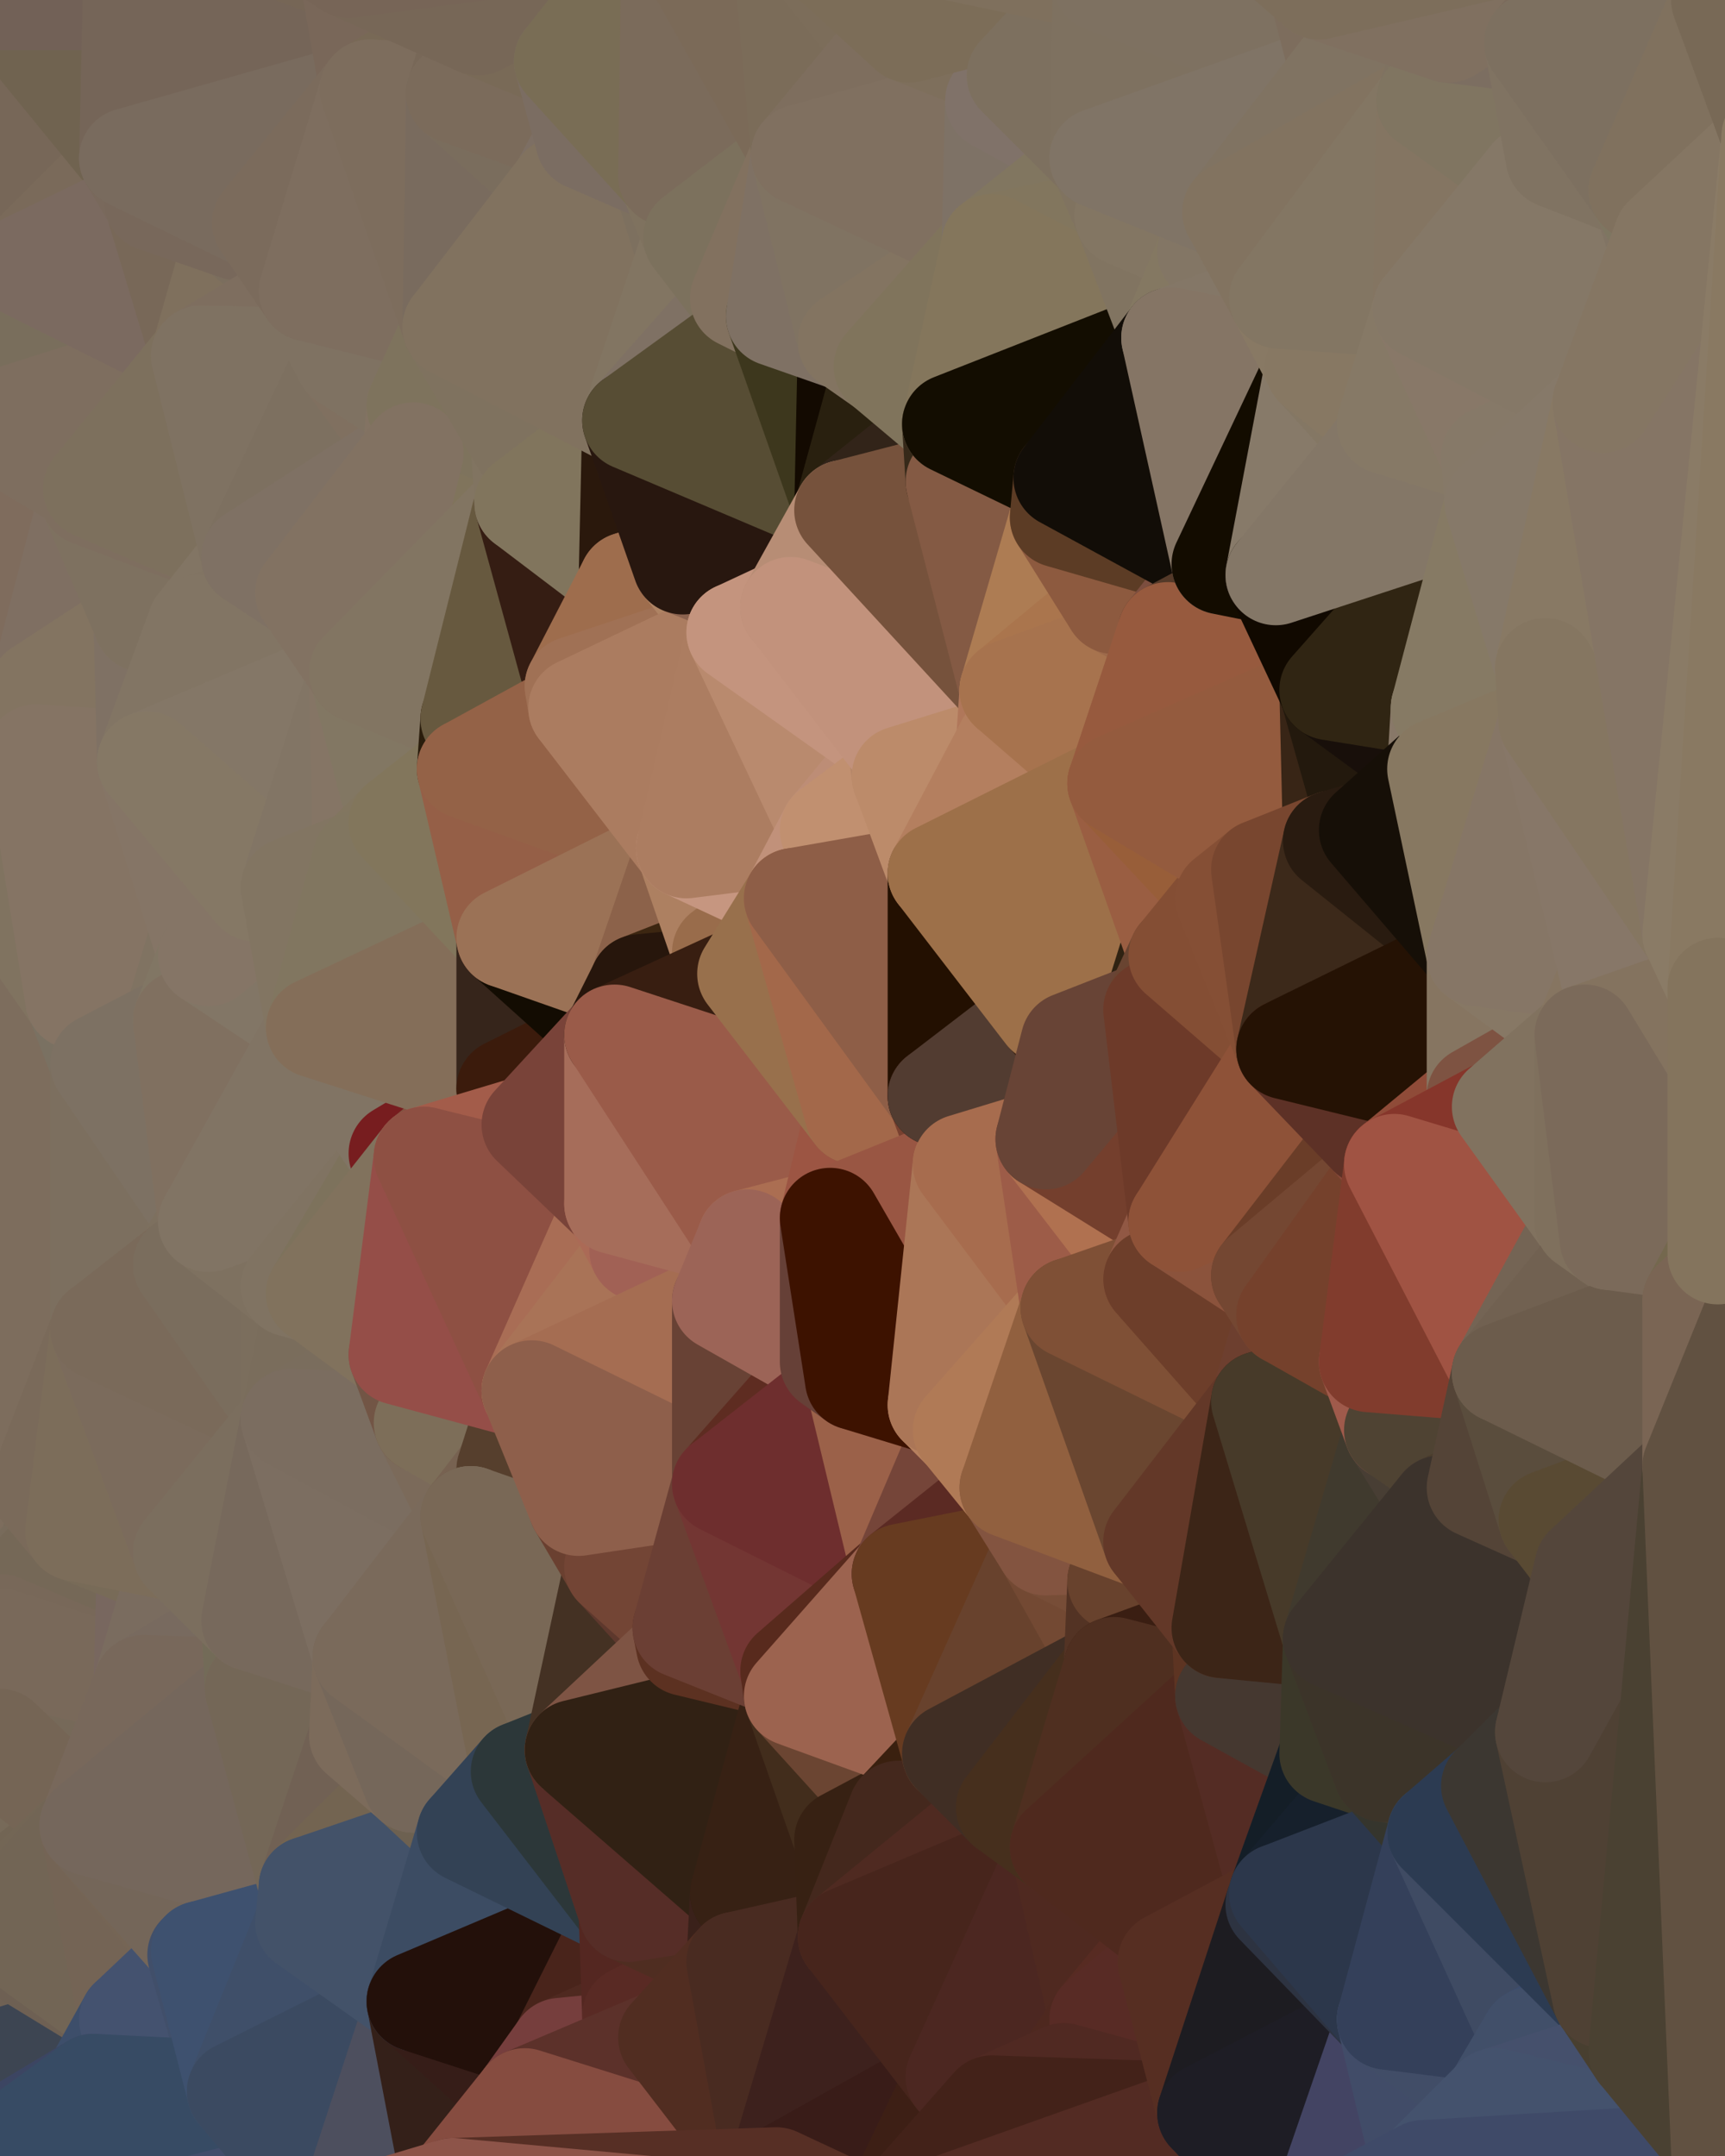 <?xml version="1.0" standalone="yes"?>
<svg width="480" height="600" xmlns="http://www.w3.org/2000/svg" version="1.1" ><polygon points="-34,148 -34,518 -18,444" fill="rgba(122, 107, 88, 1)" stroke="rgba(122, 107, 88, 1)" stroke-width="28" stroke-linejoin="round"/>
		<polygon points="-18,222 -34,148 -18,444" fill="rgba(127, 111, 95, 1)" stroke="rgba(127, 111, 95, 1)" stroke-width="28" stroke-linejoin="round"/>
		<polygon points="-34,518 -19,500 -18,444" fill="rgba(120, 100, 93, 1)" stroke="rgba(120, 100, 93, 1)" stroke-width="28" stroke-linejoin="round"/>
		<polygon points="-19,204 -34,148 -18,222" fill="rgba(130, 115, 96, 1)" stroke="rgba(130, 115, 96, 1)" stroke-width="28" stroke-linejoin="round"/>
		<polygon points="-4,118 -34,148 -3,130" fill="rgba(123, 111, 89, 1)" stroke="rgba(123, 111, 89, 1)" stroke-width="28" stroke-linejoin="round"/>
		<polygon points="-34,518 0,524 0,520" fill="rgba(114, 101, 82, 1)" stroke="rgba(114, 101, 82, 1)" stroke-width="28" stroke-linejoin="round"/>
		<polygon points="0,516 -34,518 0,520" fill="rgba(113, 100, 83, 1)" stroke="rgba(113, 100, 83, 1)" stroke-width="28" stroke-linejoin="round"/>
		<polygon points="0,524 -34,518 0,528" fill="rgba(114, 102, 80, 1)" stroke="rgba(114, 102, 80, 1)" stroke-width="28" stroke-linejoin="round"/>
		<polygon points="-34,518 0,532 0,528" fill="rgba(114, 102, 80, 1)" stroke="rgba(114, 102, 80, 1)" stroke-width="28" stroke-linejoin="round"/>
		<polygon points="-19,500 -34,518 0,516" fill="rgba(120, 102, 90, 1)" stroke="rgba(120, 102, 90, 1)" stroke-width="28" stroke-linejoin="round"/>
		<polygon points="0,512 -19,500 0,516" fill="rgba(121, 101, 90, 1)" stroke="rgba(121, 101, 90, 1)" stroke-width="28" stroke-linejoin="round"/>
		<polygon points="-34,518 0,540 0,536" fill="rgba(113, 101, 79, 1)" stroke="rgba(113, 101, 79, 1)" stroke-width="28" stroke-linejoin="round"/>
		<polygon points="0,532 -34,518 0,536" fill="rgba(112, 100, 78, 1)" stroke="rgba(112, 100, 78, 1)" stroke-width="28" stroke-linejoin="round"/>
		<polygon points="0,508 -19,500 0,512" fill="rgba(121, 101, 90, 1)" stroke="rgba(121, 101, 90, 1)" stroke-width="28" stroke-linejoin="round"/>
		<polygon points="0,504 -19,500 0,508" fill="rgba(120, 101, 87, 1)" stroke="rgba(120, 101, 87, 1)" stroke-width="28" stroke-linejoin="round"/>
		<polygon points="0,500 -19,500 0,504" fill="rgba(120, 101, 86, 1)" stroke="rgba(120, 101, 86, 1)" stroke-width="28" stroke-linejoin="round"/>
		<polygon points="-34,518 -3,574 0,540" fill="rgba(114, 101, 85, 1)" stroke="rgba(114, 101, 85, 1)" stroke-width="28" stroke-linejoin="round"/>
		<polygon points="-3,574 -34,518 0,599" fill="rgba(106, 96, 84, 1)" stroke="rgba(106, 96, 84, 1)" stroke-width="28" stroke-linejoin="round"/>
		<polygon points="0,496 -19,500 0,500" fill="rgba(121, 102, 87, 1)" stroke="rgba(121, 102, 87, 1)" stroke-width="28" stroke-linejoin="round"/>
		<polygon points="0,432 -18,444 0,436" fill="rgba(118, 104, 91, 1)" stroke="rgba(118, 104, 91, 1)" stroke-width="28" stroke-linejoin="round"/>
		<polygon points="-18,444 0,440 0,436" fill="rgba(118, 104, 91, 1)" stroke="rgba(118, 104, 91, 1)" stroke-width="28" stroke-linejoin="round"/>
		<polygon points="-18,444 0,444 0,440" fill="rgba(118, 104, 91, 1)" stroke="rgba(118, 104, 91, 1)" stroke-width="28" stroke-linejoin="round"/>
		<polygon points="-18,444 0,448 0,444" fill="rgba(118, 104, 91, 1)" stroke="rgba(118, 104, 91, 1)" stroke-width="28" stroke-linejoin="round"/>
		<polygon points="-18,444 0,452 0,448" fill="rgba(119, 105, 92, 1)" stroke="rgba(119, 105, 92, 1)" stroke-width="28" stroke-linejoin="round"/>
		<polygon points="-18,444 0,456 0,452" fill="rgba(117, 101, 86, 1)" stroke="rgba(117, 101, 86, 1)" stroke-width="28" stroke-linejoin="round"/>
		<polygon points="-18,444 0,460 0,456" fill="rgba(118, 102, 87, 1)" stroke="rgba(118, 102, 87, 1)" stroke-width="28" stroke-linejoin="round"/>
		<polygon points="-18,444 0,464 0,460" fill="rgba(121, 105, 90, 1)" stroke="rgba(121, 105, 90, 1)" stroke-width="28" stroke-linejoin="round"/>
		<polygon points="-18,444 0,468 0,464" fill="rgba(119, 103, 88, 1)" stroke="rgba(119, 103, 88, 1)" stroke-width="28" stroke-linejoin="round"/>
		<polygon points="-18,444 0,472 0,468" fill="rgba(119, 103, 88, 1)" stroke="rgba(119, 103, 88, 1)" stroke-width="28" stroke-linejoin="round"/>
		<polygon points="-18,444 -19,500 0,472" fill="rgba(120, 104, 89, 1)" stroke="rgba(120, 104, 89, 1)" stroke-width="28" stroke-linejoin="round"/>
		<polygon points="-19,500 -4,488 0,472" fill="rgba(120, 100, 93, 1)" stroke="rgba(120, 100, 93, 1)" stroke-width="28" stroke-linejoin="round"/>
		<polygon points="-4,488 0,476 0,472" fill="rgba(117, 101, 88, 1)" stroke="rgba(117, 101, 88, 1)" stroke-width="28" stroke-linejoin="round"/>
		<polygon points="-4,488 0,480 0,476" fill="rgba(120, 99, 94, 1)" stroke="rgba(120, 99, 94, 1)" stroke-width="28" stroke-linejoin="round"/>
		<polygon points="-4,488 0,484 0,480" fill="rgba(120, 99, 94, 1)" stroke="rgba(120, 99, 94, 1)" stroke-width="28" stroke-linejoin="round"/>
		<polygon points="-4,488 0,488 0,484" fill="rgba(120, 100, 93, 1)" stroke="rgba(120, 100, 93, 1)" stroke-width="28" stroke-linejoin="round"/>
		<polygon points="-4,488 0,492 0,488" fill="rgba(120, 100, 91, 1)" stroke="rgba(120, 100, 91, 1)" stroke-width="28" stroke-linejoin="round"/>
		<polygon points="-4,488 0,496 0,492" fill="rgba(119, 99, 90, 1)" stroke="rgba(119, 99, 90, 1)" stroke-width="28" stroke-linejoin="round"/>
		<polygon points="-4,488 -19,500 0,496" fill="rgba(120, 100, 89, 1)" stroke="rgba(120, 100, 89, 1)" stroke-width="28" stroke-linejoin="round"/>
		<polygon points="-3,574 0,599 6,592" fill="rgba(55, 69, 96, 1)" stroke="rgba(55, 69, 96, 1)" stroke-width="28" stroke-linejoin="round"/>
		<polygon points="-34,148 -4,118 6,74" fill="rgba(124, 108, 93, 1)" stroke="rgba(124, 108, 93, 1)" stroke-width="28" stroke-linejoin="round"/>
		<polygon points="0,0 -34,148 6,74" fill="rgba(120, 105, 84, 1)" stroke="rgba(120, 105, 84, 1)" stroke-width="28" stroke-linejoin="round"/>
		<polygon points="0,504 0,508 10,506" fill="rgba(119, 101, 87, 1)" stroke="rgba(119, 101, 87, 1)" stroke-width="28" stroke-linejoin="round"/>
		<polygon points="-19,204 -18,222 10,210" fill="rgba(129, 113, 97, 1)" stroke="rgba(129, 113, 97, 1)" stroke-width="28" stroke-linejoin="round"/>
		<polygon points="-19,204 10,210 11,192" fill="rgba(127, 113, 100, 1)" stroke="rgba(127, 113, 100, 1)" stroke-width="28" stroke-linejoin="round"/>
		<polygon points="-34,148 -19,204 11,192" fill="rgba(129, 114, 93, 1)" stroke="rgba(129, 114, 93, 1)" stroke-width="28" stroke-linejoin="round"/>
		<polygon points="-18,444 0,432 11,414" fill="rgba(119, 106, 90, 1)" stroke="rgba(119, 106, 90, 1)" stroke-width="28" stroke-linejoin="round"/>
		<polygon points="0,512 0,516 10,506" fill="rgba(118, 102, 89, 1)" stroke="rgba(118, 102, 89, 1)" stroke-width="28" stroke-linejoin="round"/>
		<polygon points="0,508 0,512 10,506" fill="rgba(119, 101, 89, 1)" stroke="rgba(119, 101, 89, 1)" stroke-width="28" stroke-linejoin="round"/>
		<polygon points="0,500 0,504 10,506" fill="rgba(118, 100, 86, 1)" stroke="rgba(118, 100, 86, 1)" stroke-width="28" stroke-linejoin="round"/>
		<polygon points="0,496 0,500 10,506" fill="rgba(120, 103, 87, 1)" stroke="rgba(120, 103, 87, 1)" stroke-width="28" stroke-linejoin="round"/>
		<polygon points="0,432 0,436 21,426" fill="rgba(119, 106, 90, 1)" stroke="rgba(119, 106, 90, 1)" stroke-width="28" stroke-linejoin="round"/>
		<polygon points="11,414 0,432 21,426" fill="rgba(120, 107, 88, 1)" stroke="rgba(120, 107, 88, 1)" stroke-width="28" stroke-linejoin="round"/>
		<polygon points="0,516 0,520 10,506" fill="rgba(118, 105, 89, 1)" stroke="rgba(118, 105, 89, 1)" stroke-width="28" stroke-linejoin="round"/>
		<polygon points="0,492 0,496 10,506" fill="rgba(123, 106, 88, 1)" stroke="rgba(123, 106, 88, 1)" stroke-width="28" stroke-linejoin="round"/>
		<polygon points="-3,574 6,592 26,580" fill="rgba(64, 74, 99, 1)" stroke="rgba(64, 74, 99, 1)" stroke-width="28" stroke-linejoin="round"/>
		<polygon points="-3,130 25,138 26,136" fill="rgba(124, 111, 94, 1)" stroke="rgba(124, 111, 94, 1)" stroke-width="28" stroke-linejoin="round"/>
		<polygon points="0,436 0,440 21,426" fill="rgba(118, 105, 89, 1)" stroke="rgba(118, 105, 89, 1)" stroke-width="28" stroke-linejoin="round"/>
		<polygon points="21,278 28,370 28,296" fill="rgba(124, 111, 94, 1)" stroke="rgba(124, 111, 94, 1)" stroke-width="28" stroke-linejoin="round"/>
		<polygon points="-18,444 11,414 28,370" fill="rgba(121, 105, 89, 1)" stroke="rgba(121, 105, 89, 1)" stroke-width="28" stroke-linejoin="round"/>
		<polygon points="21,278 -18,444 28,370" fill="rgba(125, 109, 94, 1)" stroke="rgba(125, 109, 94, 1)" stroke-width="28" stroke-linejoin="round"/>
		<polygon points="-4,118 -3,130 26,136" fill="rgba(125, 109, 93, 1)" stroke="rgba(125, 109, 93, 1)" stroke-width="28" stroke-linejoin="round"/>
		<polygon points="0,520 0,524 25,508" fill="rgba(116, 102, 89, 1)" stroke="rgba(116, 102, 89, 1)" stroke-width="28" stroke-linejoin="round"/>
		<polygon points="10,506 0,520 25,508" fill="rgba(117, 103, 90, 1)" stroke="rgba(117, 103, 90, 1)" stroke-width="28" stroke-linejoin="round"/>
		<polygon points="-3,130 11,192 25,138" fill="rgba(124, 111, 94, 1)" stroke="rgba(124, 111, 94, 1)" stroke-width="28" stroke-linejoin="round"/>
		<polygon points="0,440 0,444 21,426" fill="rgba(119, 106, 90, 1)" stroke="rgba(119, 106, 90, 1)" stroke-width="28" stroke-linejoin="round"/>
		<polygon points="-18,222 -18,444 21,278" fill="rgba(125, 109, 93, 1)" stroke="rgba(125, 109, 93, 1)" stroke-width="28" stroke-linejoin="round"/>
		<polygon points="-3,130 -34,148 11,192" fill="rgba(127, 108, 93, 1)" stroke="rgba(127, 108, 93, 1)" stroke-width="28" stroke-linejoin="round"/>
		<polygon points="0,488 0,492 10,506" fill="rgba(122, 104, 90, 1)" stroke="rgba(122, 104, 90, 1)" stroke-width="28" stroke-linejoin="round"/>
		<polygon points="0,0 6,74 36,44" fill="rgba(119, 103, 88, 1)" stroke="rgba(119, 103, 88, 1)" stroke-width="28" stroke-linejoin="round"/>
		<polygon points="0,540 -3,574 36,562" fill="rgba(111, 97, 84, 1)" stroke="rgba(111, 97, 84, 1)" stroke-width="28" stroke-linejoin="round"/>
		<polygon points="-3,574 26,580 36,562" fill="rgba(61, 69, 82, 1)" stroke="rgba(61, 69, 82, 1)" stroke-width="28" stroke-linejoin="round"/>
		<polygon points="0,524 0,528 25,508" fill="rgba(119, 106, 90, 1)" stroke="rgba(119, 106, 90, 1)" stroke-width="28" stroke-linejoin="round"/>
		<polygon points="0,488 10,506 25,508" fill="rgba(119, 106, 89, 1)" stroke="rgba(119, 106, 89, 1)" stroke-width="28" stroke-linejoin="round"/>
		<polygon points="0,444 0,448 21,426" fill="rgba(120, 107, 91, 1)" stroke="rgba(120, 107, 91, 1)" stroke-width="28" stroke-linejoin="round"/>
		<polygon points="0,464 0,468 40,469" fill="rgba(122, 106, 90, 1)" stroke="rgba(122, 106, 90, 1)" stroke-width="28" stroke-linejoin="round"/>
		<polygon points="0,468 0,472 40,469" fill="rgba(120, 104, 88, 1)" stroke="rgba(120, 104, 88, 1)" stroke-width="28" stroke-linejoin="round"/>
		<polygon points="0,472 0,476 40,469" fill="rgba(121, 105, 90, 1)" stroke="rgba(121, 105, 90, 1)" stroke-width="28" stroke-linejoin="round"/>
		<polygon points="25,138 11,192 40,173" fill="rgba(127, 111, 98, 1)" stroke="rgba(127, 111, 98, 1)" stroke-width="28" stroke-linejoin="round"/>
		<polygon points="0,476 0,480 40,469" fill="rgba(123, 107, 94, 1)" stroke="rgba(123, 107, 94, 1)" stroke-width="28" stroke-linejoin="round"/>
		<polygon points="0,460 0,464 40,469" fill="rgba(123, 108, 89, 1)" stroke="rgba(123, 108, 89, 1)" stroke-width="28" stroke-linejoin="round"/>
		<polygon points="36,44 6,74 43,56" fill="rgba(122, 106, 90, 1)" stroke="rgba(122, 106, 90, 1)" stroke-width="28" stroke-linejoin="round"/>
		<polygon points="0,452 40,469 41,434" fill="rgba(118, 105, 89, 1)" stroke="rgba(118, 105, 89, 1)" stroke-width="28" stroke-linejoin="round"/>
		<polygon points="0,448 0,452 41,434" fill="rgba(122, 109, 92, 1)" stroke="rgba(122, 109, 92, 1)" stroke-width="28" stroke-linejoin="round"/>
		<polygon points="21,426 0,448 41,434" fill="rgba(117, 104, 87, 1)" stroke="rgba(117, 104, 87, 1)" stroke-width="28" stroke-linejoin="round"/>
		<polygon points="11,192 10,210 41,212" fill="rgba(131, 115, 99, 1)" stroke="rgba(131, 115, 99, 1)" stroke-width="28" stroke-linejoin="round"/>
		<polygon points="0,480 0,484 40,469" fill="rgba(123, 107, 94, 1)" stroke="rgba(123, 107, 94, 1)" stroke-width="28" stroke-linejoin="round"/>
		<polygon points="0,484 25,508 40,469" fill="rgba(118, 105, 89, 1)" stroke="rgba(118, 105, 89, 1)" stroke-width="28" stroke-linejoin="round"/>
		<polygon points="0,452 0,456 40,469" fill="rgba(120, 104, 89, 1)" stroke="rgba(120, 104, 89, 1)" stroke-width="28" stroke-linejoin="round"/>
		<polygon points="0,456 0,460 40,469" fill="rgba(121, 105, 90, 1)" stroke="rgba(121, 105, 90, 1)" stroke-width="28" stroke-linejoin="round"/>
		<polygon points="0,0 36,44 37,0" fill="rgba(112, 99, 80, 1)" stroke="rgba(112, 99, 80, 1)" stroke-width="28" stroke-linejoin="round"/>
		<polygon points="0,528 0,532 25,508" fill="rgba(114, 101, 84, 1)" stroke="rgba(114, 101, 84, 1)" stroke-width="28" stroke-linejoin="round"/>
		<polygon points="0,484 0,488 25,508" fill="rgba(117, 101, 85, 1)" stroke="rgba(117, 101, 85, 1)" stroke-width="28" stroke-linejoin="round"/>
		<polygon points="10,210 -18,222 21,278" fill="rgba(128, 115, 96, 1)" stroke="rgba(128, 115, 96, 1)" stroke-width="28" stroke-linejoin="round"/>
		<polygon points="21,278 28,296 51,284" fill="rgba(122, 113, 98, 1)" stroke="rgba(122, 113, 98, 1)" stroke-width="28" stroke-linejoin="round"/>
		<polygon points="40,173 11,192 41,212" fill="rgba(131, 116, 97, 1)" stroke="rgba(131, 116, 97, 1)" stroke-width="28" stroke-linejoin="round"/>
		<polygon points="0,536 0,540 36,562" fill="rgba(110, 96, 83, 1)" stroke="rgba(110, 96, 83, 1)" stroke-width="28" stroke-linejoin="round"/>
		<polygon points="0,532 0,536 25,508" fill="rgba(115, 102, 85, 1)" stroke="rgba(115, 102, 85, 1)" stroke-width="28" stroke-linejoin="round"/>
		<polygon points="25,508 0,536 36,562" fill="rgba(114, 101, 85, 1)" stroke="rgba(114, 101, 85, 1)" stroke-width="28" stroke-linejoin="round"/>
		<polygon points="6,74 -4,118 56,99" fill="rgba(121, 110, 92, 1)" stroke="rgba(121, 110, 92, 1)" stroke-width="28" stroke-linejoin="round"/>
		<polygon points="-4,118 26,136 56,99" fill="rgba(126, 110, 95, 1)" stroke="rgba(126, 110, 95, 1)" stroke-width="28" stroke-linejoin="round"/>
		<polygon points="25,508 36,562 55,544" fill="rgba(116, 100, 85, 1)" stroke="rgba(116, 100, 85, 1)" stroke-width="28" stroke-linejoin="round"/>
		<polygon points="28,296 28,370 51,352" fill="rgba(124, 111, 95, 1)" stroke="rgba(124, 111, 95, 1)" stroke-width="28" stroke-linejoin="round"/>
		<polygon points="41,212 21,278 58,266" fill="rgba(129, 117, 101, 1)" stroke="rgba(129, 117, 101, 1)" stroke-width="28" stroke-linejoin="round"/>
		<polygon points="21,278 51,284 58,266" fill="rgba(128, 115, 98, 1)" stroke="rgba(128, 115, 98, 1)" stroke-width="28" stroke-linejoin="round"/>
		<polygon points="28,296 51,352 58,340" fill="rgba(124, 111, 95, 1)" stroke="rgba(124, 111, 95, 1)" stroke-width="28" stroke-linejoin="round"/>
		<polygon points="25,508 55,544 56,543" fill="rgba(117, 101, 85, 1)" stroke="rgba(117, 101, 85, 1)" stroke-width="28" stroke-linejoin="round"/>
		<polygon points="43,56 6,74 56,99" fill="rgba(123, 106, 96, 1)" stroke="rgba(123, 106, 96, 1)" stroke-width="28" stroke-linejoin="round"/>
		<polygon points="10,210 21,278 41,212" fill="rgba(133, 116, 100, 1)" stroke="rgba(133, 116, 100, 1)" stroke-width="28" stroke-linejoin="round"/>
		<polygon points="36,562 26,580 66,582" fill="rgba(61, 78, 106, 1)" stroke="rgba(61, 78, 106, 1)" stroke-width="28" stroke-linejoin="round"/>
		<polygon points="40,173 41,212 55,174" fill="rgba(127, 113, 100, 1)" stroke="rgba(127, 113, 100, 1)" stroke-width="28" stroke-linejoin="round"/>
		<polygon points="41,434 40,469 51,432" fill="rgba(120, 103, 95, 1)" stroke="rgba(120, 103, 95, 1)" stroke-width="28" stroke-linejoin="round"/>
		<polygon points="21,426 41,434 51,432" fill="rgba(120, 107, 88, 1)" stroke="rgba(120, 107, 88, 1)" stroke-width="28" stroke-linejoin="round"/>
		<polygon points="51,432 40,469 70,451" fill="rgba(122, 108, 95, 1)" stroke="rgba(122, 108, 95, 1)" stroke-width="28" stroke-linejoin="round"/>
		<polygon points="40,173 55,174 70,155" fill="rgba(129, 116, 97, 1)" stroke="rgba(129, 116, 97, 1)" stroke-width="28" stroke-linejoin="round"/>
		<polygon points="25,138 40,173 70,155" fill="rgba(126, 113, 96, 1)" stroke="rgba(126, 113, 96, 1)" stroke-width="28" stroke-linejoin="round"/>
		<polygon points="43,56 56,99 66,64" fill="rgba(120, 104, 88, 1)" stroke="rgba(120, 104, 88, 1)" stroke-width="28" stroke-linejoin="round"/>
		<polygon points="41,212 58,266 71,248" fill="rgba(133, 117, 102, 1)" stroke="rgba(133, 117, 102, 1)" stroke-width="28" stroke-linejoin="round"/>
		<polygon points="26,136 25,138 70,155" fill="rgba(126, 110, 95, 1)" stroke="rgba(126, 110, 95, 1)" stroke-width="28" stroke-linejoin="round"/>
		<polygon points="0,0 37,0 67,-29" fill="rgba(114, 97, 87, 1)" stroke="rgba(114, 97, 87, 1)" stroke-width="28" stroke-linejoin="round"/>
		<polygon points="11,414 21,426 28,370" fill="rgba(122, 106, 90, 1)" stroke="rgba(122, 106, 90, 1)" stroke-width="28" stroke-linejoin="round"/>
		<polygon points="70,451 40,469 71,470" fill="rgba(120, 106, 95, 1)" stroke="rgba(120, 106, 95, 1)" stroke-width="28" stroke-linejoin="round"/>
		<polygon points="55,544 36,562 66,582" fill="rgba(68, 82, 111, 1)" stroke="rgba(68, 82, 111, 1)" stroke-width="28" stroke-linejoin="round"/>
		<polygon points="51,284 28,296 58,340" fill="rgba(125, 113, 99, 1)" stroke="rgba(125, 113, 99, 1)" stroke-width="28" stroke-linejoin="round"/>
		<polygon points="28,370 21,426 51,432" fill="rgba(124, 109, 90, 1)" stroke="rgba(124, 109, 90, 1)" stroke-width="28" stroke-linejoin="round"/>
		<polygon points="58,340 51,352 81,358" fill="rgba(125, 112, 95, 1)" stroke="rgba(125, 112, 95, 1)" stroke-width="28" stroke-linejoin="round"/>
		<polygon points="28,370 51,432 81,395" fill="rgba(123, 107, 92, 1)" stroke="rgba(123, 107, 92, 1)" stroke-width="28" stroke-linejoin="round"/>
		<polygon points="51,352 28,370 81,395" fill="rgba(122, 106, 90, 1)" stroke="rgba(122, 106, 90, 1)" stroke-width="28" stroke-linejoin="round"/>
		<polygon points="56,99 26,136 70,155" fill="rgba(125, 112, 93, 1)" stroke="rgba(125, 112, 93, 1)" stroke-width="28" stroke-linejoin="round"/>
		<polygon points="66,64 56,99 86,81" fill="rgba(127, 112, 93, 1)" stroke="rgba(127, 112, 93, 1)" stroke-width="28" stroke-linejoin="round"/>
		<polygon points="73,62 66,64 86,81" fill="rgba(123, 110, 94, 1)" stroke="rgba(123, 110, 94, 1)" stroke-width="28" stroke-linejoin="round"/>
		<polygon points="56,543 85,535 86,525" fill="rgba(111, 102, 87, 1)" stroke="rgba(111, 102, 87, 1)" stroke-width="28" stroke-linejoin="round"/>
		<polygon points="70,155 55,174 85,165" fill="rgba(130, 117, 100, 1)" stroke="rgba(130, 117, 100, 1)" stroke-width="28" stroke-linejoin="round"/>
		<polygon points="40,469 25,508 71,470" fill="rgba(120, 104, 91, 1)" stroke="rgba(120, 104, 91, 1)" stroke-width="28" stroke-linejoin="round"/>
		<polygon points="58,266 51,284 88,286" fill="rgba(129, 118, 100, 1)" stroke="rgba(129, 118, 100, 1)" stroke-width="28" stroke-linejoin="round"/>
		<polygon points="25,508 56,543 86,525" fill="rgba(116, 102, 89, 1)" stroke="rgba(116, 102, 89, 1)" stroke-width="28" stroke-linejoin="round"/>
		<polygon points="71,470 25,508 86,525" fill="rgba(117, 103, 92, 1)" stroke="rgba(117, 103, 92, 1)" stroke-width="28" stroke-linejoin="round"/>
		<polygon points="51,352 81,395 81,358" fill="rgba(122, 109, 93, 1)" stroke="rgba(122, 109, 93, 1)" stroke-width="28" stroke-linejoin="round"/>
		<polygon points="36,44 43,56 73,62" fill="rgba(121, 105, 92, 1)" stroke="rgba(121, 105, 92, 1)" stroke-width="28" stroke-linejoin="round"/>
		<polygon points="43,56 66,64 73,62" fill="rgba(120, 104, 91, 1)" stroke="rgba(120, 104, 91, 1)" stroke-width="28" stroke-linejoin="round"/>
		<polygon points="56,543 55,544 66,582" fill="rgba(65, 79, 106, 1)" stroke="rgba(65, 79, 106, 1)" stroke-width="28" stroke-linejoin="round"/>
		<polygon points="6,592 0,599 26,580" fill="rgba(60, 69, 98, 1)" stroke="rgba(60, 69, 98, 1)" stroke-width="28" stroke-linejoin="round"/>
		<polygon points="86,81 56,99 96,100" fill="rgba(126, 110, 95, 1)" stroke="rgba(126, 110, 95, 1)" stroke-width="28" stroke-linejoin="round"/>
		<polygon points="67,-29 37,0 97,-9" fill="rgba(115, 98, 88, 1)" stroke="rgba(115, 98, 88, 1)" stroke-width="28" stroke-linejoin="round"/>
		<polygon points="66,582 0,599 96,618" fill="rgba(66, 77, 107, 1)" stroke="rgba(66, 77, 107, 1)" stroke-width="28" stroke-linejoin="round"/>
		<polygon points="51,284 58,340 88,286" fill="rgba(128, 112, 96, 1)" stroke="rgba(128, 112, 96, 1)" stroke-width="28" stroke-linejoin="round"/>
		<polygon points="81,247 58,266 88,286" fill="rgba(130, 118, 102, 1)" stroke="rgba(130, 118, 102, 1)" stroke-width="28" stroke-linejoin="round"/>
		<polygon points="81,358 81,395 88,360" fill="rgba(123, 110, 93, 1)" stroke="rgba(123, 110, 93, 1)" stroke-width="28" stroke-linejoin="round"/>
		<polygon points="71,248 58,266 81,247" fill="rgba(133, 117, 102, 1)" stroke="rgba(133, 117, 102, 1)" stroke-width="28" stroke-linejoin="round"/>
		<polygon points="26,580 0,599 66,582" fill="rgba(55, 75, 100, 1)" stroke="rgba(55, 75, 100, 1)" stroke-width="28" stroke-linejoin="round"/>
		<polygon points="85,165 55,174 100,187" fill="rgba(129, 116, 99, 1)" stroke="rgba(129, 116, 99, 1)" stroke-width="28" stroke-linejoin="round"/>
		<polygon points="70,451 71,470 101,461" fill="rgba(115, 107, 88, 1)" stroke="rgba(115, 107, 88, 1)" stroke-width="28" stroke-linejoin="round"/>
		<polygon points="56,543 66,582 85,535" fill="rgba(62, 81, 111, 1)" stroke="rgba(62, 81, 111, 1)" stroke-width="28" stroke-linejoin="round"/>
		<polygon points="97,-9 37,0 103,25" fill="rgba(118, 102, 86, 1)" stroke="rgba(118, 102, 86, 1)" stroke-width="28" stroke-linejoin="round"/>
		<polygon points="37,0 36,44 103,25" fill="rgba(117, 101, 88, 1)" stroke="rgba(117, 101, 88, 1)" stroke-width="28" stroke-linejoin="round"/>
		<polygon points="36,44 73,62 103,25" fill="rgba(121, 107, 94, 1)" stroke="rgba(121, 107, 94, 1)" stroke-width="28" stroke-linejoin="round"/>
		<polygon points="71,470 100,483 101,461" fill="rgba(120, 104, 91, 1)" stroke="rgba(120, 104, 91, 1)" stroke-width="28" stroke-linejoin="round"/>
		<polygon points="55,174 41,212 100,187" fill="rgba(130, 117, 100, 1)" stroke="rgba(130, 117, 100, 1)" stroke-width="28" stroke-linejoin="round"/>
		<polygon points="41,212 81,247 100,187" fill="rgba(132, 119, 103, 1)" stroke="rgba(132, 119, 103, 1)" stroke-width="28" stroke-linejoin="round"/>
		<polygon points="71,470 86,525 100,483" fill="rgba(116, 103, 87, 1)" stroke="rgba(116, 103, 87, 1)" stroke-width="28" stroke-linejoin="round"/>
		<polygon points="56,99 70,155 96,100" fill="rgba(127, 114, 98, 1)" stroke="rgba(127, 114, 98, 1)" stroke-width="28" stroke-linejoin="round"/>
		<polygon points="51,432 70,451 81,395" fill="rgba(123, 110, 94, 1)" stroke="rgba(123, 110, 94, 1)" stroke-width="28" stroke-linejoin="round"/>
		<polygon points="41,212 71,248 81,247" fill="rgba(133, 120, 101, 1)" stroke="rgba(133, 120, 101, 1)" stroke-width="28" stroke-linejoin="round"/>
		<polygon points="88,360 81,395 111,377" fill="rgba(122, 109, 92, 1)" stroke="rgba(122, 109, 92, 1)" stroke-width="28" stroke-linejoin="round"/>
		<polygon points="58,340 81,358 111,321" fill="rgba(126, 113, 96, 1)" stroke="rgba(126, 113, 96, 1)" stroke-width="28" stroke-linejoin="round"/>
		<polygon points="88,286 58,340 111,321" fill="rgba(129, 116, 100, 1)" stroke="rgba(129, 116, 100, 1)" stroke-width="28" stroke-linejoin="round"/>
		<polygon points="100,187 81,247 101,239" fill="rgba(130, 117, 101, 1)" stroke="rgba(130, 117, 101, 1)" stroke-width="28" stroke-linejoin="round"/>
		<polygon points="96,100 70,155 115,126" fill="rgba(125, 112, 96, 1)" stroke="rgba(125, 112, 96, 1)" stroke-width="28" stroke-linejoin="round"/>
		<polygon points="100,187 101,239 111,229" fill="rgba(133, 117, 101, 1)" stroke="rgba(133, 117, 101, 1)" stroke-width="28" stroke-linejoin="round"/>
		<polygon points="81,358 88,360 111,321" fill="rgba(128, 115, 98, 1)" stroke="rgba(128, 115, 98, 1)" stroke-width="28" stroke-linejoin="round"/>
		<polygon points="85,535 66,582 116,557" fill="rgba(63, 79, 105, 1)" stroke="rgba(63, 79, 105, 1)" stroke-width="28" stroke-linejoin="round"/>
		<polygon points="96,100 115,126 116,113" fill="rgba(128, 112, 96, 1)" stroke="rgba(128, 112, 96, 1)" stroke-width="28" stroke-linejoin="round"/>
		<polygon points="100,483 86,525 115,496" fill="rgba(113, 97, 84, 1)" stroke="rgba(113, 97, 84, 1)" stroke-width="28" stroke-linejoin="round"/>
		<polygon points="111,377 81,395 118,396" fill="rgba(122, 109, 93, 1)" stroke="rgba(122, 109, 93, 1)" stroke-width="28" stroke-linejoin="round"/>
		<polygon points="70,155 85,165 115,126" fill="rgba(127, 113, 100, 1)" stroke="rgba(127, 113, 100, 1)" stroke-width="28" stroke-linejoin="round"/>
		<polygon points="81,247 88,286 101,239" fill="rgba(130, 117, 98, 1)" stroke="rgba(130, 117, 98, 1)" stroke-width="28" stroke-linejoin="round"/>
		<polygon points="86,81 96,100 126,91" fill="rgba(127, 114, 98, 1)" stroke="rgba(127, 114, 98, 1)" stroke-width="28" stroke-linejoin="round"/>
		<polygon points="96,100 116,113 126,91" fill="rgba(127, 114, 98, 1)" stroke="rgba(127, 114, 98, 1)" stroke-width="28" stroke-linejoin="round"/>
		<polygon points="81,395 70,451 101,461" fill="rgba(119, 105, 92, 1)" stroke="rgba(119, 105, 92, 1)" stroke-width="28" stroke-linejoin="round"/>
		<polygon points="100,187 130,214 131,200" fill="rgba(129, 116, 97, 1)" stroke="rgba(129, 116, 97, 1)" stroke-width="28" stroke-linejoin="round"/>
		<polygon points="81,395 101,461 131,422" fill="rgba(124, 110, 97, 1)" stroke="rgba(124, 110, 97, 1)" stroke-width="28" stroke-linejoin="round"/>
		<polygon points="118,396 81,395 131,422" fill="rgba(123, 109, 96, 1)" stroke="rgba(123, 109, 96, 1)" stroke-width="28" stroke-linejoin="round"/>
		<polygon points="100,187 111,229 130,214" fill="rgba(130, 119, 99, 1)" stroke="rgba(130, 119, 99, 1)" stroke-width="28" stroke-linejoin="round"/>
		<polygon points="115,496 86,525 130,510" fill="rgba(115, 100, 81, 1)" stroke="rgba(115, 100, 81, 1)" stroke-width="28" stroke-linejoin="round"/>
		<polygon points="66,582 96,618 116,557" fill="rgba(59, 74, 97, 1)" stroke="rgba(59, 74, 97, 1)" stroke-width="28" stroke-linejoin="round"/>
		<polygon points="97,-9 103,25 133,7" fill="rgba(121, 103, 89, 1)" stroke="rgba(121, 103, 89, 1)" stroke-width="28" stroke-linejoin="round"/>
		<polygon points="103,25 127,26 133,7" fill="rgba(120, 105, 86, 1)" stroke="rgba(120, 105, 86, 1)" stroke-width="28" stroke-linejoin="round"/>
		<polygon points="86,525 116,557 130,510" fill="rgba(67, 82, 105, 1)" stroke="rgba(67, 82, 105, 1)" stroke-width="28" stroke-linejoin="round"/>
		<polygon points="116,557 96,618 126,609" fill="rgba(77, 79, 94, 1)" stroke="rgba(77, 79, 94, 1)" stroke-width="28" stroke-linejoin="round"/>
		<polygon points="111,321 88,360 118,322" fill="rgba(125, 114, 92, 1)" stroke="rgba(125, 114, 92, 1)" stroke-width="28" stroke-linejoin="round"/>
		<polygon points="86,525 85,535 116,557" fill="rgba(67, 82, 105, 1)" stroke="rgba(67, 82, 105, 1)" stroke-width="28" stroke-linejoin="round"/>
		<polygon points="73,62 86,81 103,25" fill="rgba(123, 107, 92, 1)" stroke="rgba(123, 107, 92, 1)" stroke-width="28" stroke-linejoin="round"/>
		<polygon points="88,286 111,321 141,303" fill="rgba(129, 116, 100, 1)" stroke="rgba(129, 116, 100, 1)" stroke-width="28" stroke-linejoin="round"/>
		<polygon points="111,321 118,322 141,303" fill="rgba(119, 29, 31, 1)" stroke="rgba(119, 29, 31, 1)" stroke-width="28" stroke-linejoin="round"/>
		<polygon points="111,229 101,239 141,261" fill="rgba(130, 118, 96, 1)" stroke="rgba(130, 118, 96, 1)" stroke-width="28" stroke-linejoin="round"/>
		<polygon points="101,239 88,286 141,261" fill="rgba(129, 118, 96, 1)" stroke="rgba(129, 118, 96, 1)" stroke-width="28" stroke-linejoin="round"/>
		<polygon points="118,396 131,422 141,409" fill="rgba(123, 106, 90, 1)" stroke="rgba(123, 106, 90, 1)" stroke-width="28" stroke-linejoin="round"/>
		<polygon points="88,360 111,377 118,322" fill="rgba(129, 114, 93, 1)" stroke="rgba(129, 114, 93, 1)" stroke-width="28" stroke-linejoin="round"/>
		<polygon points="115,496 130,510 145,493" fill="rgba(109, 97, 81, 1)" stroke="rgba(109, 97, 81, 1)" stroke-width="28" stroke-linejoin="round"/>
		<polygon points="116,113 115,126 145,123" fill="rgba(131, 115, 99, 1)" stroke="rgba(131, 115, 99, 1)" stroke-width="28" stroke-linejoin="round"/>
		<polygon points="101,461 100,483 115,496" fill="rgba(124, 107, 91, 1)" stroke="rgba(124, 107, 91, 1)" stroke-width="28" stroke-linejoin="round"/>
		<polygon points="145,123 115,126 146,140" fill="rgba(130, 117, 98, 1)" stroke="rgba(130, 117, 98, 1)" stroke-width="28" stroke-linejoin="round"/>
		<polygon points="116,557 126,609 146,584" fill="rgba(52, 32, 25, 1)" stroke="rgba(52, 32, 25, 1)" stroke-width="28" stroke-linejoin="round"/>
		<polygon points="103,25 86,81 126,91" fill="rgba(126, 110, 95, 1)" stroke="rgba(126, 110, 95, 1)" stroke-width="28" stroke-linejoin="round"/>
		<polygon points="111,377 118,396 148,387" fill="rgba(114, 85, 69, 1)" stroke="rgba(114, 85, 69, 1)" stroke-width="28" stroke-linejoin="round"/>
		<polygon points="118,396 141,409 148,387" fill="rgba(125, 110, 89, 1)" stroke="rgba(125, 110, 89, 1)" stroke-width="28" stroke-linejoin="round"/>
		<polygon points="141,303 118,322 148,313" fill="rgba(130, 83, 65, 1)" stroke="rgba(130, 83, 65, 1)" stroke-width="28" stroke-linejoin="round"/>
		<polygon points="115,126 100,187 146,140" fill="rgba(128, 116, 92, 1)" stroke="rgba(128, 116, 92, 1)" stroke-width="28" stroke-linejoin="round"/>
		<polygon points="101,461 115,496 145,493" fill="rgba(117, 103, 90, 1)" stroke="rgba(117, 103, 90, 1)" stroke-width="28" stroke-linejoin="round"/>
		<polygon points="126,91 116,113 145,123" fill="rgba(126, 115, 93, 1)" stroke="rgba(126, 115, 93, 1)" stroke-width="28" stroke-linejoin="round"/>
		<polygon points="141,261 88,286 141,303" fill="rgba(132, 110, 89, 1)" stroke="rgba(132, 110, 89, 1)" stroke-width="28" stroke-linejoin="round"/>
		<polygon points="103,25 126,91 127,26" fill="rgba(125, 109, 93, 1)" stroke="rgba(125, 109, 93, 1)" stroke-width="28" stroke-linejoin="round"/>
		<polygon points="85,165 100,187 115,126" fill="rgba(130, 114, 98, 1)" stroke="rgba(130, 114, 98, 1)" stroke-width="28" stroke-linejoin="round"/>
		<polygon points="116,557 146,584 156,570" fill="rgba(54, 29, 24, 1)" stroke="rgba(54, 29, 24, 1)" stroke-width="28" stroke-linejoin="round"/>
		<polygon points="127,26 126,91 156,52" fill="rgba(121, 107, 94, 1)" stroke="rgba(121, 107, 94, 1)" stroke-width="28" stroke-linejoin="round"/>
		<polygon points="133,7 127,26 157,17" fill="rgba(120, 104, 88, 1)" stroke="rgba(120, 104, 88, 1)" stroke-width="28" stroke-linejoin="round"/>
		<polygon points="100,187 131,200 146,140" fill="rgba(130, 117, 98, 1)" stroke="rgba(130, 117, 98, 1)" stroke-width="28" stroke-linejoin="round"/>
		<polygon points="130,214 111,229 141,261" fill="rgba(130, 118, 92, 1)" stroke="rgba(130, 118, 92, 1)" stroke-width="28" stroke-linejoin="round"/>
		<polygon points="141,409 131,422 161,419" fill="rgba(119, 98, 81, 1)" stroke="rgba(119, 98, 81, 1)" stroke-width="28" stroke-linejoin="round"/>
		<polygon points="160,191 131,200 161,197" fill="rgba(110, 75, 53, 1)" stroke="rgba(110, 75, 53, 1)" stroke-width="28" stroke-linejoin="round"/>
		<polygon points="127,26 156,52 163,39" fill="rgba(122, 109, 93, 1)" stroke="rgba(122, 109, 93, 1)" stroke-width="28" stroke-linejoin="round"/>
		<polygon points="157,17 127,26 163,39" fill="rgba(123, 107, 91, 1)" stroke="rgba(123, 107, 91, 1)" stroke-width="28" stroke-linejoin="round"/>
		<polygon points="131,200 130,214 161,197" fill="rgba(42, 29, 12, 1)" stroke="rgba(42, 29, 12, 1)" stroke-width="28" stroke-linejoin="round"/>
		<polygon points="146,140 131,200 160,191" fill="rgba(103, 89, 63, 1)" stroke="rgba(103, 89, 63, 1)" stroke-width="28" stroke-linejoin="round"/>
		<polygon points="161,419 131,422 171,436" fill="rgba(94, 65, 49, 1)" stroke="rgba(94, 65, 49, 1)" stroke-width="28" stroke-linejoin="round"/>
		<polygon points="141,261 141,303 171,288" fill="rgba(54, 37, 27, 1)" stroke="rgba(54, 37, 27, 1)" stroke-width="28" stroke-linejoin="round"/>
		<polygon points="141,303 148,313 171,288" fill="rgba(59, 27, 12, 1)" stroke="rgba(59, 27, 12, 1)" stroke-width="28" stroke-linejoin="round"/>
		<polygon points="148,313 118,322 171,335" fill="rgba(163, 92, 74, 1)" stroke="rgba(163, 92, 74, 1)" stroke-width="28" stroke-linejoin="round"/>
		<polygon points="148,387 141,409 161,419" fill="rgba(86, 63, 45, 1)" stroke="rgba(86, 63, 45, 1)" stroke-width="28" stroke-linejoin="round"/>
		<polygon points="118,322 111,377 148,387" fill="rgba(149, 78, 72, 1)" stroke="rgba(149, 78, 72, 1)" stroke-width="28" stroke-linejoin="round"/>
		<polygon points="131,422 101,461 145,493" fill="rgba(122, 106, 91, 1)" stroke="rgba(122, 106, 91, 1)" stroke-width="28" stroke-linejoin="round"/>
		<polygon points="130,510 116,557 175,532" fill="rgba(60, 76, 99, 1)" stroke="rgba(60, 76, 99, 1)" stroke-width="28" stroke-linejoin="round"/>
		<polygon points="146,140 160,191 175,162" fill="rgba(53, 29, 19, 1)" stroke="rgba(53, 29, 19, 1)" stroke-width="28" stroke-linejoin="round"/>
		<polygon points="118,322 148,387 171,335" fill="rgba(142, 80, 67, 1)" stroke="rgba(142, 80, 67, 1)" stroke-width="28" stroke-linejoin="round"/>
		<polygon points="131,422 145,493 160,487" fill="rgba(119, 102, 82, 1)" stroke="rgba(119, 102, 82, 1)" stroke-width="28" stroke-linejoin="round"/>
		<polygon points="116,557 156,570 175,532" fill="rgba(35, 16, 10, 1)" stroke="rgba(35, 16, 10, 1)" stroke-width="28" stroke-linejoin="round"/>
		<polygon points="131,422 160,487 171,436" fill="rgba(121, 104, 86, 1)" stroke="rgba(121, 104, 86, 1)" stroke-width="28" stroke-linejoin="round"/>
		<polygon points="171,335 148,387 178,348" fill="rgba(169, 109, 85, 1)" stroke="rgba(169, 109, 85, 1)" stroke-width="28" stroke-linejoin="round"/>
		<polygon points="141,261 171,288 178,274" fill="rgba(19, 12, 2, 1)" stroke="rgba(19, 12, 2, 1)" stroke-width="28" stroke-linejoin="round"/>
		<polygon points="175,532 156,570 176,561" fill="rgba(73, 36, 27, 1)" stroke="rgba(73, 36, 27, 1)" stroke-width="28" stroke-linejoin="round"/>
		<polygon points="145,123 146,140 176,117" fill="rgba(129, 116, 97, 1)" stroke="rgba(129, 116, 97, 1)" stroke-width="28" stroke-linejoin="round"/>
		<polygon points="126,91 145,123 176,117" fill="rgba(127, 114, 95, 1)" stroke="rgba(127, 114, 95, 1)" stroke-width="28" stroke-linejoin="round"/>
		<polygon points="145,493 130,510 175,532" fill="rgba(51, 66, 85, 1)" stroke="rgba(51, 66, 85, 1)" stroke-width="28" stroke-linejoin="round"/>
		<polygon points="160,487 145,493 175,532" fill="rgba(44, 55, 57, 1)" stroke="rgba(44, 55, 57, 1)" stroke-width="28" stroke-linejoin="round"/>
		<polygon points="163,39 156,52 186,49" fill="rgba(125, 111, 100, 1)" stroke="rgba(125, 111, 100, 1)" stroke-width="28" stroke-linejoin="round"/>
		<polygon points="133,7 157,17 187,-21" fill="rgba(121, 106, 87, 1)" stroke="rgba(121, 106, 87, 1)" stroke-width="28" stroke-linejoin="round"/>
		<polygon points="176,561 156,570 186,567" fill="rgba(79, 41, 32, 1)" stroke="rgba(79, 41, 32, 1)" stroke-width="28" stroke-linejoin="round"/>
		<polygon points="171,436 160,487 191,458" fill="rgba(68, 49, 35, 1)" stroke="rgba(68, 49, 35, 1)" stroke-width="28" stroke-linejoin="round"/>
		<polygon points="190,453 171,436 191,458" fill="rgba(94, 56, 45, 1)" stroke="rgba(94, 56, 45, 1)" stroke-width="28" stroke-linejoin="round"/>
		<polygon points="130,214 141,261 191,236" fill="rgba(149, 95, 71, 1)" stroke="rgba(149, 95, 71, 1)" stroke-width="28" stroke-linejoin="round"/>
		<polygon points="161,197 130,214 191,236" fill="rgba(148, 98, 71, 1)" stroke="rgba(148, 98, 71, 1)" stroke-width="28" stroke-linejoin="round"/>
		<polygon points="146,140 175,162 176,117" fill="rgba(129, 117, 93, 1)" stroke="rgba(129, 117, 93, 1)" stroke-width="28" stroke-linejoin="round"/>
		<polygon points="156,52 176,117 193,66" fill="rgba(127, 111, 98, 1)" stroke="rgba(127, 111, 98, 1)" stroke-width="28" stroke-linejoin="round"/>
		<polygon points="186,49 156,52 193,66" fill="rgba(125, 112, 95, 1)" stroke="rgba(125, 112, 95, 1)" stroke-width="28" stroke-linejoin="round"/>
		<polygon points="141,261 178,274 191,236" fill="rgba(155, 114, 86, 1)" stroke="rgba(155, 114, 86, 1)" stroke-width="28" stroke-linejoin="round"/>
		<polygon points="176,117 175,162 190,157" fill="rgba(42, 24, 12, 1)" stroke="rgba(42, 24, 12, 1)" stroke-width="28" stroke-linejoin="round"/>
		<polygon points="97,-9 133,7 187,-21" fill="rgba(119, 103, 87, 1)" stroke="rgba(119, 103, 87, 1)" stroke-width="28" stroke-linejoin="round"/>
		<polygon points="156,52 126,91 176,117" fill="rgba(129, 114, 95, 1)" stroke="rgba(129, 114, 95, 1)" stroke-width="28" stroke-linejoin="round"/>
		<polygon points="148,313 171,335 171,288" fill="rgba(121, 67, 57, 1)" stroke="rgba(121, 67, 57, 1)" stroke-width="28" stroke-linejoin="round"/>
		<polygon points="161,419 171,436 201,413" fill="rgba(106, 64, 48, 1)" stroke="rgba(106, 64, 48, 1)" stroke-width="28" stroke-linejoin="round"/>
		<polygon points="191,236 178,274 201,265" fill="rgba(140, 98, 74, 1)" stroke="rgba(140, 98, 74, 1)" stroke-width="28" stroke-linejoin="round"/>
		<polygon points="156,570 146,584 186,567" fill="rgba(118, 62, 61, 1)" stroke="rgba(118, 62, 61, 1)" stroke-width="28" stroke-linejoin="round"/>
		<polygon points="175,532 176,561 205,546" fill="rgba(84, 39, 33, 1)" stroke="rgba(84, 39, 33, 1)" stroke-width="28" stroke-linejoin="round"/>
		<polygon points="176,561 186,567 205,546" fill="rgba(89, 42, 36, 1)" stroke="rgba(89, 42, 36, 1)" stroke-width="28" stroke-linejoin="round"/>
		<polygon points="190,157 175,162 205,176" fill="rgba(155, 110, 89, 1)" stroke="rgba(155, 110, 89, 1)" stroke-width="28" stroke-linejoin="round"/>
		<polygon points="178,348 148,387 201,362" fill="rgba(169, 115, 87, 1)" stroke="rgba(169, 115, 87, 1)" stroke-width="28" stroke-linejoin="round"/>
		<polygon points="193,66 176,117 206,83" fill="rgba(130, 117, 98, 1)" stroke="rgba(130, 117, 98, 1)" stroke-width="28" stroke-linejoin="round"/>
		<polygon points="175,162 160,191 205,176" fill="rgba(158, 109, 77, 1)" stroke="rgba(158, 109, 77, 1)" stroke-width="28" stroke-linejoin="round"/>
		<polygon points="171,335 178,348 208,345" fill="rgba(171, 106, 86, 1)" stroke="rgba(171, 106, 86, 1)" stroke-width="28" stroke-linejoin="round"/>
		<polygon points="178,348 201,362 208,345" fill="rgba(161, 97, 85, 1)" stroke="rgba(161, 97, 85, 1)" stroke-width="28" stroke-linejoin="round"/>
		<polygon points="201,265 178,274 208,271" fill="rgba(60, 38, 17, 1)" stroke="rgba(60, 38, 17, 1)" stroke-width="28" stroke-linejoin="round"/>
		<polygon points="175,532 205,546 206,527" fill="rgba(79, 45, 33, 1)" stroke="rgba(79, 45, 33, 1)" stroke-width="28" stroke-linejoin="round"/>
		<polygon points="160,191 161,197 205,176" fill="rgba(160, 113, 85, 1)" stroke="rgba(160, 113, 85, 1)" stroke-width="28" stroke-linejoin="round"/>
		<polygon points="148,387 201,413 201,362" fill="rgba(165, 109, 82, 1)" stroke="rgba(165, 109, 82, 1)" stroke-width="28" stroke-linejoin="round"/>
		<polygon points="171,436 190,453 201,413" fill="rgba(115, 69, 53, 1)" stroke="rgba(115, 69, 53, 1)" stroke-width="28" stroke-linejoin="round"/>
		<polygon points="148,387 161,419 201,413" fill="rgba(142, 95, 75, 1)" stroke="rgba(142, 95, 75, 1)" stroke-width="28" stroke-linejoin="round"/>
		<polygon points="157,17 163,39 186,49" fill="rgba(123, 109, 98, 1)" stroke="rgba(123, 109, 98, 1)" stroke-width="28" stroke-linejoin="round"/>
		<polygon points="186,567 146,584 216,606" fill="rgba(92, 49, 42, 1)" stroke="rgba(92, 49, 42, 1)" stroke-width="28" stroke-linejoin="round"/>
		<polygon points="146,584 126,609 216,606" fill="rgba(134, 76, 64, 1)" stroke="rgba(134, 76, 64, 1)" stroke-width="28" stroke-linejoin="round"/>
		<polygon points="178,274 171,288 208,271" fill="rgba(39, 22, 12, 1)" stroke="rgba(39, 22, 12, 1)" stroke-width="28" stroke-linejoin="round"/>
		<polygon points="160,487 175,532 206,527" fill="rgba(86, 45, 39, 1)" stroke="rgba(86, 45, 39, 1)" stroke-width="28" stroke-linejoin="round"/>
		<polygon points="191,236 201,265 221,250" fill="rgba(173, 128, 97, 1)" stroke="rgba(173, 128, 97, 1)" stroke-width="28" stroke-linejoin="round"/>
		<polygon points="220,465 191,458 221,472" fill="rgba(157, 96, 77, 1)" stroke="rgba(157, 96, 77, 1)" stroke-width="28" stroke-linejoin="round"/>
		<polygon points="67,-29 97,-9 187,-21" fill="rgba(119, 101, 87, 1)" stroke="rgba(119, 101, 87, 1)" stroke-width="28" stroke-linejoin="round"/>
		<polygon points="186,49 193,66 223,43" fill="rgba(127, 114, 95, 1)" stroke="rgba(127, 114, 95, 1)" stroke-width="28" stroke-linejoin="round"/>
		<polygon points="201,265 208,271 221,250" fill="rgba(153, 108, 75, 1)" stroke="rgba(153, 108, 75, 1)" stroke-width="28" stroke-linejoin="round"/>
		<polygon points="191,458 160,487 221,472" fill="rgba(126, 84, 68, 1)" stroke="rgba(126, 84, 68, 1)" stroke-width="28" stroke-linejoin="round"/>
		<polygon points="160,487 206,527 221,472" fill="rgba(49, 33, 20, 1)" stroke="rgba(49, 33, 20, 1)" stroke-width="28" stroke-linejoin="round"/>
		<polygon points="190,157 205,176 220,169" fill="rgba(174, 131, 99, 1)" stroke="rgba(174, 131, 99, 1)" stroke-width="28" stroke-linejoin="round"/>
		<polygon points="190,453 191,458 220,465" fill="rgba(92, 49, 33, 1)" stroke="rgba(92, 49, 33, 1)" stroke-width="28" stroke-linejoin="round"/>
		<polygon points="206,83 176,117 216,88" fill="rgba(127, 113, 100, 1)" stroke="rgba(127, 113, 100, 1)" stroke-width="28" stroke-linejoin="round"/>
		<polygon points="161,197 191,236 205,176" fill="rgba(171, 124, 96, 1)" stroke="rgba(171, 124, 96, 1)" stroke-width="28" stroke-linejoin="round"/>
		<polygon points="157,17 186,49 187,-21" fill="rgba(121, 109, 85, 1)" stroke="rgba(121, 109, 85, 1)" stroke-width="28" stroke-linejoin="round"/>
		<polygon points="191,236 221,250 231,231" fill="rgba(198, 150, 128, 1)" stroke="rgba(198, 150, 128, 1)" stroke-width="28" stroke-linejoin="round"/>
		<polygon points="201,362 201,413 231,379" fill="rgba(104, 66, 53, 1)" stroke="rgba(104, 66, 53, 1)" stroke-width="28" stroke-linejoin="round"/>
		<polygon points="171,288 171,335 208,345" fill="rgba(166, 109, 90, 1)" stroke="rgba(166, 109, 90, 1)" stroke-width="28" stroke-linejoin="round"/>
		<polygon points="190,157 220,169 235,142" fill="rgba(140, 99, 79, 1)" stroke="rgba(140, 99, 79, 1)" stroke-width="28" stroke-linejoin="round"/>
		<polygon points="206,527 205,546 236,539" fill="rgba(58, 33, 26, 1)" stroke="rgba(58, 33, 26, 1)" stroke-width="28" stroke-linejoin="round"/>
		<polygon points="176,117 190,157 235,142" fill="rgba(40, 23, 15, 1)" stroke="rgba(40, 23, 15, 1)" stroke-width="28" stroke-linejoin="round"/>
		<polygon points="187,-21 186,49 223,43" fill="rgba(123, 107, 91, 1)" stroke="rgba(123, 107, 91, 1)" stroke-width="28" stroke-linejoin="round"/>
		<polygon points="193,66 206,83 223,43" fill="rgba(124, 113, 93, 1)" stroke="rgba(124, 113, 93, 1)" stroke-width="28" stroke-linejoin="round"/>
		<polygon points="208,345 231,339 238,310" fill="rgba(186, 109, 91, 1)" stroke="rgba(186, 109, 91, 1)" stroke-width="28" stroke-linejoin="round"/>
		<polygon points="208,271 171,288 238,310" fill="rgba(56, 30, 17, 1)" stroke="rgba(56, 30, 17, 1)" stroke-width="28" stroke-linejoin="round"/>
		<polygon points="171,288 208,345 238,310" fill="rgba(154, 91, 73, 1)" stroke="rgba(154, 91, 73, 1)" stroke-width="28" stroke-linejoin="round"/>
		<polygon points="231,379 201,413 238,384" fill="rgba(94, 44, 33, 1)" stroke="rgba(94, 44, 33, 1)" stroke-width="28" stroke-linejoin="round"/>
		<polygon points="235,512 206,527 236,539" fill="rgba(47, 27, 16, 1)" stroke="rgba(47, 27, 16, 1)" stroke-width="28" stroke-linejoin="round"/>
		<polygon points="216,88 176,117 235,142" fill="rgba(87, 77, 52, 1)" stroke="rgba(87, 77, 52, 1)" stroke-width="28" stroke-linejoin="round"/>
		<polygon points="221,472 206,527 235,512" fill="rgba(55, 33, 20, 1)" stroke="rgba(55, 33, 20, 1)" stroke-width="28" stroke-linejoin="round"/>
		<polygon points="205,176 191,236 231,231" fill="rgba(172, 125, 97, 1)" stroke="rgba(172, 125, 97, 1)" stroke-width="28" stroke-linejoin="round"/>
		<polygon points="208,345 231,379 231,339" fill="rgba(171, 110, 82, 1)" stroke="rgba(171, 110, 82, 1)" stroke-width="28" stroke-linejoin="round"/>
		<polygon points="208,345 201,362 231,379" fill="rgba(156, 100, 87, 1)" stroke="rgba(156, 100, 87, 1)" stroke-width="28" stroke-linejoin="round"/>
		<polygon points="217,-24 187,-21 223,43" fill="rgba(123, 106, 88, 1)" stroke="rgba(123, 106, 88, 1)" stroke-width="28" stroke-linejoin="round"/>
		<polygon points="206,83 216,88 223,43" fill="rgba(130, 113, 95, 1)" stroke="rgba(130, 113, 95, 1)" stroke-width="28" stroke-linejoin="round"/>
		<polygon points="201,413 190,453 220,465" fill="rgba(107, 63, 52, 1)" stroke="rgba(107, 63, 52, 1)" stroke-width="28" stroke-linejoin="round"/>
		<polygon points="216,88 235,142 236,95" fill="rgba(61, 55, 29, 1)" stroke="rgba(61, 55, 29, 1)" stroke-width="28" stroke-linejoin="round"/>
		<polygon points="205,546 186,567 216,606" fill="rgba(81, 45, 33, 1)" stroke="rgba(81, 45, 33, 1)" stroke-width="28" stroke-linejoin="round"/>
		<polygon points="217,-24 223,43 247,14" fill="rgba(123, 108, 89, 1)" stroke="rgba(123, 108, 89, 1)" stroke-width="28" stroke-linejoin="round"/>
		<polygon points="205,176 231,231 250,208" fill="rgba(185, 138, 110, 1)" stroke="rgba(185, 138, 110, 1)" stroke-width="28" stroke-linejoin="round"/>
		<polygon points="250,208 231,231 251,216" fill="rgba(189, 141, 118, 1)" stroke="rgba(189, 141, 118, 1)" stroke-width="28" stroke-linejoin="round"/>
		<polygon points="201,413 220,465 251,438" fill="rgba(115, 54, 51, 1)" stroke="rgba(115, 54, 51, 1)" stroke-width="28" stroke-linejoin="round"/>
		<polygon points="220,169 205,176 250,208" fill="rgba(196, 148, 126, 1)" stroke="rgba(196, 148, 126, 1)" stroke-width="28" stroke-linejoin="round"/>
		<polygon points="236,95 235,142 246,102" fill="rgba(19, 10, 1, 1)" stroke="rgba(19, 10, 1, 1)" stroke-width="28" stroke-linejoin="round"/>
		<polygon points="217,-24 247,14 253,9" fill="rgba(124, 109, 90, 1)" stroke="rgba(124, 109, 90, 1)" stroke-width="28" stroke-linejoin="round"/>
		<polygon points="221,472 235,512 250,504" fill="rgba(66, 45, 28, 1)" stroke="rgba(66, 45, 28, 1)" stroke-width="28" stroke-linejoin="round"/>
		<polygon points="231,231 221,250 261,243" fill="rgba(193, 145, 122, 1)" stroke="rgba(193, 145, 122, 1)" stroke-width="28" stroke-linejoin="round"/>
		<polygon points="251,216 231,231 261,243" fill="rgba(193, 144, 112, 1)" stroke="rgba(193, 144, 112, 1)" stroke-width="28" stroke-linejoin="round"/>
		<polygon points="238,384 201,413 251,438" fill="rgba(110, 46, 46, 1)" stroke="rgba(110, 46, 46, 1)" stroke-width="28" stroke-linejoin="round"/>
		<polygon points="205,546 216,606 236,539" fill="rgba(73, 43, 33, 1)" stroke="rgba(73, 43, 33, 1)" stroke-width="28" stroke-linejoin="round"/>
		<polygon points="223,43 216,88 236,95" fill="rgba(127, 113, 100, 1)" stroke="rgba(127, 113, 100, 1)" stroke-width="28" stroke-linejoin="round"/>
		<polygon points="221,472 250,504 265,488" fill="rgba(107, 69, 50, 1)" stroke="rgba(107, 69, 50, 1)" stroke-width="28" stroke-linejoin="round"/>
		<polygon points="246,102 235,142 265,118" fill="rgba(41, 32, 15, 1)" stroke="rgba(41, 32, 15, 1)" stroke-width="28" stroke-linejoin="round"/>
		<polygon points="236,539 216,606 266,578" fill="rgba(61, 33, 29, 1)" stroke="rgba(61, 33, 29, 1)" stroke-width="28" stroke-linejoin="round"/>
		<polygon points="265,118 235,142 266,134" fill="rgba(50, 36, 25, 1)" stroke="rgba(50, 36, 25, 1)" stroke-width="28" stroke-linejoin="round"/>
		<polygon points="238,310 231,339 268,324" fill="rgba(156, 85, 67, 1)" stroke="rgba(156, 85, 67, 1)" stroke-width="28" stroke-linejoin="round"/>
		<polygon points="261,305 238,310 268,324" fill="rgba(137, 79, 59, 1)" stroke="rgba(137, 79, 59, 1)" stroke-width="28" stroke-linejoin="round"/>
		<polygon points="261,391 251,438 268,398" fill="rgba(125, 73, 60, 1)" stroke="rgba(125, 73, 60, 1)" stroke-width="28" stroke-linejoin="round"/>
		<polygon points="216,606 246,620 266,578" fill="rgba(57, 28, 24, 1)" stroke="rgba(57, 28, 24, 1)" stroke-width="28" stroke-linejoin="round"/>
		<polygon points="238,384 251,438 261,391" fill="rgba(155, 97, 73, 1)" stroke="rgba(155, 97, 73, 1)" stroke-width="28" stroke-linejoin="round"/>
		<polygon points="220,465 221,472 251,438" fill="rgba(88, 42, 29, 1)" stroke="rgba(88, 42, 29, 1)" stroke-width="28" stroke-linejoin="round"/>
		<polygon points="235,512 236,539 250,504" fill="rgba(55, 33, 19, 1)" stroke="rgba(55, 33, 19, 1)" stroke-width="28" stroke-linejoin="round"/>
		<polygon points="221,250 208,271 238,310" fill="rgba(152, 112, 76, 1)" stroke="rgba(152, 112, 76, 1)" stroke-width="28" stroke-linejoin="round"/>
		<polygon points="223,43 236,95 276,68" fill="rgba(128, 115, 98, 1)" stroke="rgba(128, 115, 98, 1)" stroke-width="28" stroke-linejoin="round"/>
		<polygon points="251,438 221,472 265,488" fill="rgba(156, 99, 79, 1)" stroke="rgba(156, 99, 79, 1)" stroke-width="28" stroke-linejoin="round"/>
		<polygon points="221,250 238,310 261,305" fill="rgba(163, 104, 74, 1)" stroke="rgba(163, 104, 74, 1)" stroke-width="28" stroke-linejoin="round"/>
		<polygon points="253,9 247,14 277,28" fill="rgba(126, 110, 94, 1)" stroke="rgba(126, 110, 94, 1)" stroke-width="28" stroke-linejoin="round"/>
		<polygon points="236,95 246,102 276,68" fill="rgba(131, 116, 97, 1)" stroke="rgba(131, 116, 97, 1)" stroke-width="28" stroke-linejoin="round"/>
		<polygon points="231,339 231,379 238,384" fill="rgba(102, 64, 55, 1)" stroke="rgba(102, 64, 55, 1)" stroke-width="28" stroke-linejoin="round"/>
		<polygon points="250,208 251,216 280,207" fill="rgba(181, 134, 104, 1)" stroke="rgba(181, 134, 104, 1)" stroke-width="28" stroke-linejoin="round"/>
		<polygon points="265,488 250,504 280,503" fill="rgba(58, 32, 15, 1)" stroke="rgba(58, 32, 15, 1)" stroke-width="28" stroke-linejoin="round"/>
		<polygon points="247,14 223,43 277,28" fill="rgba(126, 110, 94, 1)" stroke="rgba(126, 110, 94, 1)" stroke-width="28" stroke-linejoin="round"/>
		<polygon points="266,578 246,620 276,586" fill="rgba(61, 31, 21, 1)" stroke="rgba(61, 31, 21, 1)" stroke-width="28" stroke-linejoin="round"/>
		<polygon points="221,250 261,305 261,243" fill="rgba(142, 94, 71, 1)" stroke="rgba(142, 94, 71, 1)" stroke-width="28" stroke-linejoin="round"/>
		<polygon points="250,208 280,207 281,192" fill="rgba(191, 142, 110, 1)" stroke="rgba(191, 142, 110, 1)" stroke-width="28" stroke-linejoin="round"/>
		<polygon points="268,398 251,438 281,414" fill="rgba(117, 69, 57, 1)" stroke="rgba(117, 69, 57, 1)" stroke-width="28" stroke-linejoin="round"/>
		<polygon points="253,9 277,28 283,21" fill="rgba(126, 110, 94, 1)" stroke="rgba(126, 110, 94, 1)" stroke-width="28" stroke-linejoin="round"/>
		<polygon points="235,142 220,169 281,192" fill="rgba(183, 141, 117, 1)" stroke="rgba(183, 141, 117, 1)" stroke-width="28" stroke-linejoin="round"/>
		<polygon points="220,169 250,208 281,192" fill="rgba(194, 146, 124, 1)" stroke="rgba(194, 146, 124, 1)" stroke-width="28" stroke-linejoin="round"/>
		<polygon points="251,216 261,243 280,207" fill="rgba(188, 139, 106, 1)" stroke="rgba(188, 139, 106, 1)" stroke-width="28" stroke-linejoin="round"/>
		<polygon points="223,43 276,68 277,28" fill="rgba(128, 112, 96, 1)" stroke="rgba(128, 112, 96, 1)" stroke-width="28" stroke-linejoin="round"/>
		<polygon points="261,243 261,305 291,282" fill="rgba(35, 16, 1, 1)" stroke="rgba(35, 16, 1, 1)" stroke-width="28" stroke-linejoin="round"/>
		<polygon points="261,305 268,324 291,317" fill="rgba(121, 65, 48, 1)" stroke="rgba(121, 65, 48, 1)" stroke-width="28" stroke-linejoin="round"/>
		<polygon points="281,414 251,438 291,430" fill="rgba(91, 42, 35, 1)" stroke="rgba(91, 42, 35, 1)" stroke-width="28" stroke-linejoin="round"/>
		<polygon points="266,134 235,142 281,192" fill="rgba(118, 82, 60, 1)" stroke="rgba(118, 82, 60, 1)" stroke-width="28" stroke-linejoin="round"/>
		<polygon points="231,339 261,391 268,324" fill="rgba(153, 86, 67, 1)" stroke="rgba(153, 86, 67, 1)" stroke-width="28" stroke-linejoin="round"/>
		<polygon points="231,339 238,384 261,391" fill="rgba(61, 18, 0, 1)" stroke="rgba(61, 18, 0, 1)" stroke-width="28" stroke-linejoin="round"/>
		<polygon points="246,102 265,118 276,68" fill="rgba(128, 116, 92, 1)" stroke="rgba(128, 116, 92, 1)" stroke-width="28" stroke-linejoin="round"/>
		<polygon points="265,118 266,134 296,133" fill="rgba(54, 41, 25, 1)" stroke="rgba(54, 41, 25, 1)" stroke-width="28" stroke-linejoin="round"/>
		<polygon points="266,134 295,144 296,133" fill="rgba(57, 41, 26, 1)" stroke="rgba(57, 41, 26, 1)" stroke-width="28" stroke-linejoin="round"/>
		<polygon points="266,578 276,586 296,577" fill="rgba(74, 40, 31, 1)" stroke="rgba(74, 40, 31, 1)" stroke-width="28" stroke-linejoin="round"/>
		<polygon points="250,504 236,539 280,503" fill="rgba(68, 40, 29, 1)" stroke="rgba(68, 40, 29, 1)" stroke-width="28" stroke-linejoin="round"/>
		<polygon points="261,391 268,398 298,364" fill="rgba(183, 129, 95, 1)" stroke="rgba(183, 129, 95, 1)" stroke-width="28" stroke-linejoin="round"/>
		<polygon points="268,324 261,391 298,364" fill="rgba(171, 118, 87, 1)" stroke="rgba(171, 118, 87, 1)" stroke-width="28" stroke-linejoin="round"/>
		<polygon points="261,305 291,317 298,290" fill="rgba(37, 13, 3, 1)" stroke="rgba(37, 13, 3, 1)" stroke-width="28" stroke-linejoin="round"/>
		<polygon points="291,282 261,305 298,290" fill="rgba(82, 60, 49, 1)" stroke="rgba(82, 60, 49, 1)" stroke-width="28" stroke-linejoin="round"/>
		<polygon points="280,503 236,539 295,514" fill="rgba(79, 42, 33, 1)" stroke="rgba(79, 42, 33, 1)" stroke-width="28" stroke-linejoin="round"/>
		<polygon points="266,134 281,192 295,144" fill="rgba(132, 90, 68, 1)" stroke="rgba(132, 90, 68, 1)" stroke-width="28" stroke-linejoin="round"/>
		<polygon points="277,28 276,68 306,44" fill="rgba(126, 114, 102, 1)" stroke="rgba(126, 114, 102, 1)" stroke-width="28" stroke-linejoin="round"/>
		<polygon points="266,578 296,577 306,562" fill="rgba(70, 40, 32, 1)" stroke="rgba(70, 40, 32, 1)" stroke-width="28" stroke-linejoin="round"/>
		<polygon points="253,9 283,21 307,-5" fill="rgba(126, 111, 92, 1)" stroke="rgba(126, 111, 92, 1)" stroke-width="28" stroke-linejoin="round"/>
		<polygon points="283,21 277,28 306,44" fill="rgba(128, 114, 105, 1)" stroke="rgba(128, 114, 105, 1)" stroke-width="28" stroke-linejoin="round"/>
		<polygon points="236,539 266,578 295,514" fill="rgba(71, 37, 28, 1)" stroke="rgba(71, 37, 28, 1)" stroke-width="28" stroke-linejoin="round"/>
		<polygon points="251,438 265,488 291,430" fill="rgba(103, 59, 32, 1)" stroke="rgba(103, 59, 32, 1)" stroke-width="28" stroke-linejoin="round"/>
		<polygon points="216,606 126,609 246,620" fill="rgba(87, 47, 37, 1)" stroke="rgba(87, 47, 37, 1)" stroke-width="28" stroke-linejoin="round"/>
		<polygon points="295,144 281,192 310,168" fill="rgba(173, 124, 83, 1)" stroke="rgba(173, 124, 83, 1)" stroke-width="28" stroke-linejoin="round"/>
		<polygon points="291,430 265,488 310,464" fill="rgba(104, 66, 45, 1)" stroke="rgba(104, 66, 45, 1)" stroke-width="28" stroke-linejoin="round"/>
		<polygon points="295,514 266,578 306,562" fill="rgba(76, 39, 33, 1)" stroke="rgba(76, 39, 33, 1)" stroke-width="28" stroke-linejoin="round"/>
		<polygon points="291,317 268,324 298,364" fill="rgba(167, 108, 78, 1)" stroke="rgba(167, 108, 78, 1)" stroke-width="28" stroke-linejoin="round"/>
		<polygon points="306,44 276,68 313,60" fill="rgba(129, 118, 96, 1)" stroke="rgba(129, 118, 96, 1)" stroke-width="28" stroke-linejoin="round"/>
		<polygon points="291,430 310,464 311,440" fill="rgba(115, 73, 51, 1)" stroke="rgba(115, 73, 51, 1)" stroke-width="28" stroke-linejoin="round"/>
		<polygon points="281,192 280,207 311,218" fill="rgba(176, 119, 90, 1)" stroke="rgba(176, 119, 90, 1)" stroke-width="28" stroke-linejoin="round"/>
		<polygon points="280,207 261,243 311,218" fill="rgba(180, 127, 95, 1)" stroke="rgba(180, 127, 95, 1)" stroke-width="28" stroke-linejoin="round"/>
		<polygon points="265,488 280,503 310,464" fill="rgba(64, 46, 36, 1)" stroke="rgba(64, 46, 36, 1)" stroke-width="28" stroke-linejoin="round"/>
		<polygon points="268,398 281,414 298,364" fill="rgba(176, 122, 86, 1)" stroke="rgba(176, 122, 86, 1)" stroke-width="28" stroke-linejoin="round"/>
		<polygon points="291,430 311,440 321,429" fill="rgba(119, 77, 55, 1)" stroke="rgba(119, 77, 55, 1)" stroke-width="28" stroke-linejoin="round"/>
		<polygon points="291,282 298,290 321,281" fill="rgba(59, 33, 18, 1)" stroke="rgba(59, 33, 18, 1)" stroke-width="28" stroke-linejoin="round"/>
		<polygon points="217,-24 253,9 307,-5" fill="rgba(124, 109, 88, 1)" stroke="rgba(124, 109, 88, 1)" stroke-width="28" stroke-linejoin="round"/>
		<polygon points="295,514 306,562 326,538" fill="rgba(79, 41, 32, 1)" stroke="rgba(79, 41, 32, 1)" stroke-width="28" stroke-linejoin="round"/>
		<polygon points="306,562 325,546 326,538" fill="rgba(87, 43, 34, 1)" stroke="rgba(87, 43, 34, 1)" stroke-width="28" stroke-linejoin="round"/>
		<polygon points="313,60 276,68 326,94" fill="rgba(130, 118, 94, 1)" stroke="rgba(130, 118, 94, 1)" stroke-width="28" stroke-linejoin="round"/>
		<polygon points="276,68 265,118 326,94" fill="rgba(132, 118, 92, 1)" stroke="rgba(132, 118, 92, 1)" stroke-width="28" stroke-linejoin="round"/>
		<polygon points="265,118 296,133 326,94" fill="rgba(19, 13, 1, 1)" stroke="rgba(19, 13, 1, 1)" stroke-width="28" stroke-linejoin="round"/>
		<polygon points="291,317 298,364 321,356" fill="rgba(157, 92, 72, 1)" stroke="rgba(157, 92, 72, 1)" stroke-width="28" stroke-linejoin="round"/>
		<polygon points="291,317 321,356 328,340" fill="rgba(176, 113, 80, 1)" stroke="rgba(176, 113, 80, 1)" stroke-width="28" stroke-linejoin="round"/>
		<polygon points="311,218 291,282 328,266" fill="rgba(158, 110, 74, 1)" stroke="rgba(158, 110, 74, 1)" stroke-width="28" stroke-linejoin="round"/>
		<polygon points="291,282 321,281 328,266" fill="rgba(47, 34, 18, 1)" stroke="rgba(47, 34, 18, 1)" stroke-width="28" stroke-linejoin="round"/>
		<polygon points="310,168 281,192 325,176" fill="rgba(170, 117, 77, 1)" stroke="rgba(170, 117, 77, 1)" stroke-width="28" stroke-linejoin="round"/>
		<polygon points="281,192 311,218 325,176" fill="rgba(167, 115, 78, 1)" stroke="rgba(167, 115, 78, 1)" stroke-width="28" stroke-linejoin="round"/>
		<polygon points="281,414 291,430 321,429" fill="rgba(131, 84, 64, 1)" stroke="rgba(131, 84, 64, 1)" stroke-width="28" stroke-linejoin="round"/>
		<polygon points="261,243 291,282 311,218" fill="rgba(157, 112, 73, 1)" stroke="rgba(157, 112, 73, 1)" stroke-width="28" stroke-linejoin="round"/>
		<polygon points="280,503 295,514 310,464" fill="rgba(70, 47, 29, 1)" stroke="rgba(70, 47, 29, 1)" stroke-width="28" stroke-linejoin="round"/>
		<polygon points="283,21 306,44 307,-5" fill="rgba(125, 112, 95, 1)" stroke="rgba(125, 112, 95, 1)" stroke-width="28" stroke-linejoin="round"/>
		<polygon points="306,562 296,577 336,588" fill="rgba(78, 40, 31, 1)" stroke="rgba(78, 40, 31, 1)" stroke-width="28" stroke-linejoin="round"/>
		<polygon points="313,60 326,94 336,70" fill="rgba(129, 116, 97, 1)" stroke="rgba(129, 116, 97, 1)" stroke-width="28" stroke-linejoin="round"/>
		<polygon points="311,440 310,464 340,453" fill="rgba(83, 51, 36, 1)" stroke="rgba(83, 51, 36, 1)" stroke-width="28" stroke-linejoin="round"/>
		<polygon points="310,168 325,176 340,157" fill="rgba(157, 106, 75, 1)" stroke="rgba(157, 106, 75, 1)" stroke-width="28" stroke-linejoin="round"/>
		<polygon points="311,218 328,266 341,250" fill="rgba(154, 94, 66, 1)" stroke="rgba(154, 94, 66, 1)" stroke-width="28" stroke-linejoin="round"/>
		<polygon points="321,429 311,440 340,453" fill="rgba(104, 66, 45, 1)" stroke="rgba(104, 66, 45, 1)" stroke-width="28" stroke-linejoin="round"/>
		<polygon points="295,144 310,168 340,157" fill="rgba(141, 90, 63, 1)" stroke="rgba(141, 90, 63, 1)" stroke-width="28" stroke-linejoin="round"/>
		<polygon points="306,44 313,60 343,59" fill="rgba(128, 115, 96, 1)" stroke="rgba(128, 115, 96, 1)" stroke-width="28" stroke-linejoin="round"/>
		<polygon points="313,60 336,70 343,59" fill="rgba(131, 118, 99, 1)" stroke="rgba(131, 118, 99, 1)" stroke-width="28" stroke-linejoin="round"/>
		<polygon points="340,453 310,464 341,472" fill="rgba(58, 30, 18, 1)" stroke="rgba(58, 30, 18, 1)" stroke-width="28" stroke-linejoin="round"/>
		<polygon points="310,464 295,514 341,472" fill="rgba(79, 47, 32, 1)" stroke="rgba(79, 47, 32, 1)" stroke-width="28" stroke-linejoin="round"/>
		<polygon points="296,133 295,144 340,157" fill="rgba(92, 60, 37, 1)" stroke="rgba(92, 60, 37, 1)" stroke-width="28" stroke-linejoin="round"/>
		<polygon points="325,546 306,562 336,588" fill="rgba(88, 43, 37, 1)" stroke="rgba(88, 43, 37, 1)" stroke-width="28" stroke-linejoin="round"/>
		<polygon points="321,281 291,317 328,340" fill="rgba(116, 63, 45, 1)" stroke="rgba(116, 63, 45, 1)" stroke-width="28" stroke-linejoin="round"/>
		<polygon points="298,364 281,414 321,429" fill="rgba(145, 96, 63, 1)" stroke="rgba(145, 96, 63, 1)" stroke-width="28" stroke-linejoin="round"/>
		<polygon points="298,290 291,317 321,281" fill="rgba(104, 68, 54, 1)" stroke="rgba(104, 68, 54, 1)" stroke-width="28" stroke-linejoin="round"/>
		<polygon points="298,364 321,429 351,390" fill="rgba(106, 70, 48, 1)" stroke="rgba(106, 70, 48, 1)" stroke-width="28" stroke-linejoin="round"/>
		<polygon points="321,356 298,364 351,390" fill="rgba(127, 80, 54, 1)" stroke="rgba(127, 80, 54, 1)" stroke-width="28" stroke-linejoin="round"/>
		<polygon points="328,340 321,356 351,355" fill="rgba(145, 88, 68, 1)" stroke="rgba(145, 88, 68, 1)" stroke-width="28" stroke-linejoin="round"/>
		<polygon points="217,-24 307,-5 337,-29" fill="rgba(127, 112, 93, 1)" stroke="rgba(127, 112, 93, 1)" stroke-width="28" stroke-linejoin="round"/>
		<polygon points="296,577 276,586 336,588" fill="rgba(80, 41, 34, 1)" stroke="rgba(80, 41, 34, 1)" stroke-width="28" stroke-linejoin="round"/>
		<polygon points="311,218 341,250 351,242" fill="rgba(152, 94, 57, 1)" stroke="rgba(152, 94, 57, 1)" stroke-width="28" stroke-linejoin="round"/>
		<polygon points="336,70 326,94 356,83" fill="rgba(132, 120, 98, 1)" stroke="rgba(132, 120, 98, 1)" stroke-width="28" stroke-linejoin="round"/>
		<polygon points="326,538 355,530 356,527" fill="rgba(88, 45, 36, 1)" stroke="rgba(88, 45, 36, 1)" stroke-width="28" stroke-linejoin="round"/>
		<polygon points="328,266 321,281 358,292" fill="rgba(105, 68, 49, 1)" stroke="rgba(105, 68, 49, 1)" stroke-width="28" stroke-linejoin="round"/>
		<polygon points="321,281 328,340 358,292" fill="rgba(109, 58, 41, 1)" stroke="rgba(109, 58, 41, 1)" stroke-width="28" stroke-linejoin="round"/>
		<polygon points="351,355 321,356 358,366" fill="rgba(128, 81, 51, 1)" stroke="rgba(128, 81, 51, 1)" stroke-width="28" stroke-linejoin="round"/>
		<polygon points="321,356 351,390 358,366" fill="rgba(109, 62, 42, 1)" stroke="rgba(109, 62, 42, 1)" stroke-width="28" stroke-linejoin="round"/>
		<polygon points="343,59 336,70 356,83" fill="rgba(131, 118, 101, 1)" stroke="rgba(131, 118, 101, 1)" stroke-width="28" stroke-linejoin="round"/>
		<polygon points="341,472 326,538 356,527" fill="rgba(90, 46, 35, 1)" stroke="rgba(90, 46, 35, 1)" stroke-width="28" stroke-linejoin="round"/>
		<polygon points="326,538 325,546 355,530" fill="rgba(92, 43, 36, 1)" stroke="rgba(92, 43, 36, 1)" stroke-width="28" stroke-linejoin="round"/>
		<polygon points="340,157 325,176 355,160" fill="rgba(124, 78, 63, 1)" stroke="rgba(124, 78, 63, 1)" stroke-width="28" stroke-linejoin="round"/>
		<polygon points="295,514 326,538 341,472" fill="rgba(79, 41, 30, 1)" stroke="rgba(79, 41, 30, 1)" stroke-width="28" stroke-linejoin="round"/>
		<polygon points="326,94 296,133 340,157" fill="rgba(18, 13, 7, 1)" stroke="rgba(18, 13, 7, 1)" stroke-width="28" stroke-linejoin="round"/>
		<polygon points="356,83 326,94 366,102" fill="rgba(132, 119, 103, 1)" stroke="rgba(132, 119, 103, 1)" stroke-width="28" stroke-linejoin="round"/>
		<polygon points="276,586 246,620 336,588" fill="rgba(67, 34, 25, 1)" stroke="rgba(67, 34, 25, 1)" stroke-width="28" stroke-linejoin="round"/>
		<polygon points="337,-29 307,-5 367,-3" fill="rgba(123, 111, 89, 1)" stroke="rgba(123, 111, 89, 1)" stroke-width="28" stroke-linejoin="round"/>
		<polygon points="126,609 96,618 246,620" fill="rgba(141, 84, 73, 1)" stroke="rgba(141, 84, 73, 1)" stroke-width="28" stroke-linejoin="round"/>
		<polygon points="340,453 341,472 371,456" fill="rgba(93, 52, 34, 1)" stroke="rgba(93, 52, 34, 1)" stroke-width="28" stroke-linejoin="round"/>
		<polygon points="341,472 356,527 370,488" fill="rgba(84, 44, 36, 1)" stroke="rgba(84, 44, 36, 1)" stroke-width="28" stroke-linejoin="round"/>
		<polygon points="355,160 325,176 370,192" fill="rgba(84, 57, 40, 1)" stroke="rgba(84, 57, 40, 1)" stroke-width="28" stroke-linejoin="round"/>
		<polygon points="325,176 311,218 370,192" fill="rgba(151, 90, 62, 1)" stroke="rgba(151, 90, 62, 1)" stroke-width="28" stroke-linejoin="round"/>
		<polygon points="336,588 246,620 366,620" fill="rgba(83, 43, 35, 1)" stroke="rgba(83, 43, 35, 1)" stroke-width="28" stroke-linejoin="round"/>
		<polygon points="341,250 328,266 358,292" fill="rgba(132, 78, 52, 1)" stroke="rgba(132, 78, 52, 1)" stroke-width="28" stroke-linejoin="round"/>
		<polygon points="307,-5 306,44 373,20" fill="rgba(126, 113, 96, 1)" stroke="rgba(126, 113, 96, 1)" stroke-width="28" stroke-linejoin="round"/>
		<polygon points="367,-3 307,-5 373,20" fill="rgba(126, 113, 97, 1)" stroke="rgba(126, 113, 97, 1)" stroke-width="28" stroke-linejoin="round"/>
		<polygon points="306,44 343,59 373,20" fill="rgba(128, 116, 102, 1)" stroke="rgba(128, 116, 102, 1)" stroke-width="28" stroke-linejoin="round"/>
		<polygon points="370,192 351,242 371,234" fill="rgba(99, 63, 41, 1)" stroke="rgba(99, 63, 41, 1)" stroke-width="28" stroke-linejoin="round"/>
		<polygon points="341,472 370,488 371,456" fill="rgba(69, 56, 48, 1)" stroke="rgba(69, 56, 48, 1)" stroke-width="28" stroke-linejoin="round"/>
		<polygon points="311,218 351,242 370,192" fill="rgba(148, 91, 62, 1)" stroke="rgba(148, 91, 62, 1)" stroke-width="28" stroke-linejoin="round"/>
		<polygon points="326,94 340,157 366,102" fill="rgba(133, 117, 101, 1)" stroke="rgba(133, 117, 101, 1)" stroke-width="28" stroke-linejoin="round"/>
		<polygon points="358,366 351,390 381,379" fill="rgba(109, 63, 47, 1)" stroke="rgba(109, 63, 47, 1)" stroke-width="28" stroke-linejoin="round"/>
		<polygon points="328,340 351,355 381,316" fill="rgba(139, 83, 60, 1)" stroke="rgba(139, 83, 60, 1)" stroke-width="28" stroke-linejoin="round"/>
		<polygon points="358,292 328,340 381,316" fill="rgba(142, 82, 56, 1)" stroke="rgba(142, 82, 56, 1)" stroke-width="28" stroke-linejoin="round"/>
		<polygon points="340,157 355,160 366,102" fill="rgba(19, 12, 0, 1)" stroke="rgba(19, 12, 0, 1)" stroke-width="28" stroke-linejoin="round"/>
		<polygon points="325,546 336,588 355,530" fill="rgba(86, 46, 34, 1)" stroke="rgba(86, 46, 34, 1)" stroke-width="28" stroke-linejoin="round"/>
		<polygon points="366,102 355,160 385,123" fill="rgba(135, 122, 105, 1)" stroke="rgba(135, 122, 105, 1)" stroke-width="28" stroke-linejoin="round"/>
		<polygon points="355,530 336,588 386,562" fill="rgba(29, 28, 33, 1)" stroke="rgba(29, 28, 33, 1)" stroke-width="28" stroke-linejoin="round"/>
		<polygon points="366,102 385,123 386,118" fill="rgba(132, 119, 100, 1)" stroke="rgba(132, 119, 100, 1)" stroke-width="28" stroke-linejoin="round"/>
		<polygon points="321,429 340,453 351,390" fill="rgba(99, 56, 40, 1)" stroke="rgba(99, 56, 40, 1)" stroke-width="28" stroke-linejoin="round"/>
		<polygon points="381,379 351,390 388,398" fill="rgba(90, 53, 37, 1)" stroke="rgba(90, 53, 37, 1)" stroke-width="28" stroke-linejoin="round"/>
		<polygon points="381,316 351,355 388,324" fill="rgba(106, 61, 40, 1)" stroke="rgba(106, 61, 40, 1)" stroke-width="28" stroke-linejoin="round"/>
		<polygon points="370,488 356,527 385,493" fill="rgba(20, 30, 39, 1)" stroke="rgba(20, 30, 39, 1)" stroke-width="28" stroke-linejoin="round"/>
		<polygon points="370,192 371,234 381,231" fill="rgba(56, 37, 22, 1)" stroke="rgba(56, 37, 22, 1)" stroke-width="28" stroke-linejoin="round"/>
		<polygon points="351,390 340,453 371,456" fill="rgba(60, 37, 23, 1)" stroke="rgba(60, 37, 23, 1)" stroke-width="28" stroke-linejoin="round"/>
		<polygon points="351,242 341,250 358,292" fill="rgba(133, 79, 53, 1)" stroke="rgba(133, 79, 53, 1)" stroke-width="28" stroke-linejoin="round"/>
		<polygon points="356,83 366,102 396,86" fill="rgba(136, 121, 100, 1)" stroke="rgba(136, 121, 100, 1)" stroke-width="28" stroke-linejoin="round"/>
		<polygon points="351,390 371,456 388,398" fill="rgba(71, 58, 41, 1)" stroke="rgba(71, 58, 41, 1)" stroke-width="28" stroke-linejoin="round"/>
		<polygon points="336,588 366,620 386,562" fill="rgba(30, 29, 37, 1)" stroke="rgba(30, 29, 37, 1)" stroke-width="28" stroke-linejoin="round"/>
		<polygon points="370,192 381,231 400,214" fill="rgba(35, 25, 13, 1)" stroke="rgba(35, 25, 13, 1)" stroke-width="28" stroke-linejoin="round"/>
		<polygon points="385,493 356,527 400,510" fill="rgba(22, 32, 44, 1)" stroke="rgba(22, 32, 44, 1)" stroke-width="28" stroke-linejoin="round"/>
		<polygon points="386,562 366,620 396,604" fill="rgba(67, 68, 99, 1)" stroke="rgba(67, 68, 99, 1)" stroke-width="28" stroke-linejoin="round"/>
		<polygon points="370,192 400,214 401,197" fill="rgba(24, 15, 10, 1)" stroke="rgba(24, 15, 10, 1)" stroke-width="28" stroke-linejoin="round"/>
		<polygon points="388,398 371,456 401,419" fill="rgba(64, 58, 46, 1)" stroke="rgba(64, 58, 46, 1)" stroke-width="28" stroke-linejoin="round"/>
		<polygon points="366,102 386,118 396,86" fill="rgba(135, 120, 99, 1)" stroke="rgba(135, 120, 99, 1)" stroke-width="28" stroke-linejoin="round"/>
		<polygon points="351,355 358,366 388,324" fill="rgba(116, 71, 50, 1)" stroke="rgba(116, 71, 50, 1)" stroke-width="28" stroke-linejoin="round"/>
		<polygon points="351,242 358,292 371,234" fill="rgba(120, 70, 47, 1)" stroke="rgba(120, 70, 47, 1)" stroke-width="28" stroke-linejoin="round"/>
		<polygon points="367,-3 373,20 403,9" fill="rgba(125, 109, 93, 1)" stroke="rgba(125, 109, 93, 1)" stroke-width="28" stroke-linejoin="round"/>
		<polygon points="373,20 397,28 403,9" fill="rgba(130, 115, 94, 1)" stroke="rgba(130, 115, 94, 1)" stroke-width="28" stroke-linejoin="round"/>
		<polygon points="373,20 343,59 397,28" fill="rgba(128, 115, 98, 1)" stroke="rgba(128, 115, 98, 1)" stroke-width="28" stroke-linejoin="round"/>
		<polygon points="358,366 381,379 388,324" fill="rgba(117, 65, 44, 1)" stroke="rgba(117, 65, 44, 1)" stroke-width="28" stroke-linejoin="round"/>
		<polygon points="356,527 355,530 386,562" fill="rgba(45, 51, 65, 1)" stroke="rgba(45, 51, 65, 1)" stroke-width="28" stroke-linejoin="round"/>
		<polygon points="371,456 370,488 385,493" fill="rgba(59, 56, 41, 1)" stroke="rgba(59, 56, 41, 1)" stroke-width="28" stroke-linejoin="round"/>
		<polygon points="371,234 358,292 411,266" fill="rgba(60, 41, 26, 1)" stroke="rgba(60, 41, 26, 1)" stroke-width="28" stroke-linejoin="round"/>
		<polygon points="381,231 371,234 411,266" fill="rgba(41, 27, 16, 1)" stroke="rgba(41, 27, 16, 1)" stroke-width="28" stroke-linejoin="round"/>
		<polygon points="381,316 388,324 411,305" fill="rgba(135, 72, 57, 1)" stroke="rgba(135, 72, 57, 1)" stroke-width="28" stroke-linejoin="round"/>
		<polygon points="388,398 401,419 411,414" fill="rgba(72, 62, 52, 1)" stroke="rgba(72, 62, 52, 1)" stroke-width="28" stroke-linejoin="round"/>
		<polygon points="356,527 386,562 400,510" fill="rgba(44, 55, 75, 1)" stroke="rgba(44, 55, 75, 1)" stroke-width="28" stroke-linejoin="round"/>
		<polygon points="343,59 356,83 397,28" fill="rgba(130, 115, 96, 1)" stroke="rgba(130, 115, 96, 1)" stroke-width="28" stroke-linejoin="round"/>
		<polygon points="356,83 396,86 397,28" fill="rgba(131, 118, 99, 1)" stroke="rgba(131, 118, 99, 1)" stroke-width="28" stroke-linejoin="round"/>
		<polygon points="385,493 400,510 415,497" fill="rgba(53, 53, 45, 1)" stroke="rgba(53, 53, 45, 1)" stroke-width="28" stroke-linejoin="round"/>
		<polygon points="386,118 385,123 415,127" fill="rgba(133, 120, 104, 1)" stroke="rgba(133, 120, 104, 1)" stroke-width="28" stroke-linejoin="round"/>
		<polygon points="415,127 385,123 416,140" fill="rgba(131, 119, 97, 1)" stroke="rgba(131, 119, 97, 1)" stroke-width="28" stroke-linejoin="round"/>
		<polygon points="386,562 396,604 416,584" fill="rgba(65, 76, 104, 1)" stroke="rgba(65, 76, 104, 1)" stroke-width="28" stroke-linejoin="round"/>
		<polygon points="358,292 381,316 411,305" fill="rgba(93, 49, 38, 1)" stroke="rgba(93, 49, 38, 1)" stroke-width="28" stroke-linejoin="round"/>
		<polygon points="381,379 388,398 418,382" fill="rgba(159, 90, 75, 1)" stroke="rgba(159, 90, 75, 1)" stroke-width="28" stroke-linejoin="round"/>
		<polygon points="388,398 411,414 418,382" fill="rgba(79, 67, 51, 1)" stroke="rgba(79, 67, 51, 1)" stroke-width="28" stroke-linejoin="round"/>
		<polygon points="355,160 370,192 416,140" fill="rgba(17, 9, 0, 1)" stroke="rgba(17, 9, 0, 1)" stroke-width="28" stroke-linejoin="round"/>
		<polygon points="370,192 401,197 416,140" fill="rgba(48, 37, 19, 1)" stroke="rgba(48, 37, 19, 1)" stroke-width="28" stroke-linejoin="round"/>
		<polygon points="385,123 355,160 416,140" fill="rgba(132, 119, 103, 1)" stroke="rgba(132, 119, 103, 1)" stroke-width="28" stroke-linejoin="round"/>
		<polygon points="358,292 411,305 411,266" fill="rgba(37, 18, 4, 1)" stroke="rgba(37, 18, 4, 1)" stroke-width="28" stroke-linejoin="round"/>
		<polygon points="386,562 416,584 426,567" fill="rgba(65, 77, 103, 1)" stroke="rgba(65, 77, 103, 1)" stroke-width="28" stroke-linejoin="round"/>
		<polygon points="411,305 388,324 418,308" fill="rgba(143, 75, 56, 1)" stroke="rgba(143, 75, 56, 1)" stroke-width="28" stroke-linejoin="round"/>
		<polygon points="397,28 396,86 426,49" fill="rgba(132, 117, 98, 1)" stroke="rgba(132, 117, 98, 1)" stroke-width="28" stroke-linejoin="round"/>
		<polygon points="396,86 386,118 415,127" fill="rgba(134, 121, 102, 1)" stroke="rgba(134, 121, 102, 1)" stroke-width="28" stroke-linejoin="round"/>
		<polygon points="403,9 397,28 427,12" fill="rgba(127, 114, 97, 1)" stroke="rgba(127, 114, 97, 1)" stroke-width="28" stroke-linejoin="round"/>
		<polygon points="401,197 400,214 431,201" fill="rgba(136, 120, 104, 1)" stroke="rgba(136, 120, 104, 1)" stroke-width="28" stroke-linejoin="round"/>
		<polygon points="430,186 401,197 431,201" fill="rgba(130, 117, 98, 1)" stroke="rgba(130, 117, 98, 1)" stroke-width="28" stroke-linejoin="round"/>
		<polygon points="385,493 415,497 430,482" fill="rgba(65, 57, 44, 1)" stroke="rgba(65, 57, 44, 1)" stroke-width="28" stroke-linejoin="round"/>
		<polygon points="400,214 381,231 411,266" fill="rgba(22, 15, 7, 1)" stroke="rgba(22, 15, 7, 1)" stroke-width="28" stroke-linejoin="round"/>
		<polygon points="427,12 426,49 433,44" fill="rgba(129, 117, 95, 1)" stroke="rgba(129, 117, 95, 1)" stroke-width="28" stroke-linejoin="round"/>
		<polygon points="411,414 401,419 431,423" fill="rgba(75, 62, 45, 1)" stroke="rgba(75, 62, 45, 1)" stroke-width="28" stroke-linejoin="round"/>
		<polygon points="371,456 385,493 430,482" fill="rgba(60, 52, 41, 1)" stroke="rgba(60, 52, 41, 1)" stroke-width="28" stroke-linejoin="round"/>
		<polygon points="416,140 401,197 430,186" fill="rgba(134, 122, 100, 1)" stroke="rgba(134, 122, 100, 1)" stroke-width="28" stroke-linejoin="round"/>
		<polygon points="397,28 426,49 427,12" fill="rgba(128, 117, 97, 1)" stroke="rgba(128, 117, 97, 1)" stroke-width="28" stroke-linejoin="round"/>
		<polygon points="400,510 386,562 426,567" fill="rgba(52, 64, 90, 1)" stroke="rgba(52, 64, 90, 1)" stroke-width="28" stroke-linejoin="round"/>
		<polygon points="388,324 381,379 418,382" fill="rgba(129, 60, 45, 1)" stroke="rgba(129, 60, 45, 1)" stroke-width="28" stroke-linejoin="round"/>
		<polygon points="411,266 411,305 441,288" fill="rgba(134, 117, 97, 1)" stroke="rgba(134, 117, 97, 1)" stroke-width="28" stroke-linejoin="round"/>
		<polygon points="411,305 418,308 441,288" fill="rgba(126, 83, 66, 1)" stroke="rgba(126, 83, 66, 1)" stroke-width="28" stroke-linejoin="round"/>
		<polygon points="418,308 388,324 441,340" fill="rgba(134, 54, 43, 1)" stroke="rgba(134, 54, 43, 1)" stroke-width="28" stroke-linejoin="round"/>
		<polygon points="388,324 418,382 441,340" fill="rgba(160, 83, 67, 1)" stroke="rgba(160, 83, 67, 1)" stroke-width="28" stroke-linejoin="round"/>
		<polygon points="401,419 430,482 441,436" fill="rgba(75, 58, 50, 1)" stroke="rgba(75, 58, 50, 1)" stroke-width="28" stroke-linejoin="round"/>
		<polygon points="431,423 401,419 441,436" fill="rgba(78, 63, 56, 1)" stroke="rgba(78, 63, 56, 1)" stroke-width="28" stroke-linejoin="round"/>
		<polygon points="401,419 371,456 430,482" fill="rgba(60, 51, 44, 1)" stroke="rgba(60, 51, 44, 1)" stroke-width="28" stroke-linejoin="round"/>
		<polygon points="411,266 441,288 448,271" fill="rgba(135, 120, 101, 1)" stroke="rgba(135, 120, 101, 1)" stroke-width="28" stroke-linejoin="round"/>
		<polygon points="441,340 418,382 448,345" fill="rgba(116, 100, 84, 1)" stroke="rgba(116, 100, 84, 1)" stroke-width="28" stroke-linejoin="round"/>
		<polygon points="396,86 415,127 446,112" fill="rgba(136, 120, 104, 1)" stroke="rgba(136, 120, 104, 1)" stroke-width="28" stroke-linejoin="round"/>
		<polygon points="400,510 426,567 446,556" fill="rgba(63, 75, 99, 1)" stroke="rgba(63, 75, 99, 1)" stroke-width="28" stroke-linejoin="round"/>
		<polygon points="418,382 411,414 431,423" fill="rgba(84, 68, 55, 1)" stroke="rgba(84, 68, 55, 1)" stroke-width="28" stroke-linejoin="round"/>
		<polygon points="446,556 426,567 456,571" fill="rgba(60, 76, 109, 1)" stroke="rgba(60, 76, 109, 1)" stroke-width="28" stroke-linejoin="round"/>
		<polygon points="403,9 427,12 457,-24" fill="rgba(124, 110, 97, 1)" stroke="rgba(124, 110, 97, 1)" stroke-width="28" stroke-linejoin="round"/>
		<polygon points="433,44 426,49 456,53" fill="rgba(130, 117, 98, 1)" stroke="rgba(130, 117, 98, 1)" stroke-width="28" stroke-linejoin="round"/>
		<polygon points="426,567 416,584 456,571" fill="rgba(65, 79, 105, 1)" stroke="rgba(65, 79, 105, 1)" stroke-width="28" stroke-linejoin="round"/>
		<polygon points="415,127 416,140 446,112" fill="rgba(134, 121, 104, 1)" stroke="rgba(134, 121, 104, 1)" stroke-width="28" stroke-linejoin="round"/>
		<polygon points="415,497 400,510 446,556" fill="rgba(44, 59, 82, 1)" stroke="rgba(44, 59, 82, 1)" stroke-width="28" stroke-linejoin="round"/>
		<polygon points="400,214 411,266 431,201" fill="rgba(135, 120, 97, 1)" stroke="rgba(135, 120, 97, 1)" stroke-width="28" stroke-linejoin="round"/>
		<polygon points="426,49 446,112 463,66" fill="rgba(130, 117, 101, 1)" stroke="rgba(130, 117, 101, 1)" stroke-width="28" stroke-linejoin="round"/>
		<polygon points="456,53 426,49 463,66" fill="rgba(129, 116, 100, 1)" stroke="rgba(129, 116, 100, 1)" stroke-width="28" stroke-linejoin="round"/>
		<polygon points="367,-3 403,9 457,-24" fill="rgba(128, 112, 96, 1)" stroke="rgba(128, 112, 96, 1)" stroke-width="28" stroke-linejoin="round"/>
		<polygon points="431,201 411,266 448,271" fill="rgba(134, 118, 102, 1)" stroke="rgba(134, 118, 102, 1)" stroke-width="28" stroke-linejoin="round"/>
		<polygon points="426,49 396,86 446,112" fill="rgba(133, 120, 103, 1)" stroke="rgba(133, 120, 103, 1)" stroke-width="28" stroke-linejoin="round"/>
		<polygon points="418,308 441,340 441,288" fill="rgba(129, 114, 95, 1)" stroke="rgba(129, 114, 95, 1)" stroke-width="28" stroke-linejoin="round"/>
		<polygon points="418,382 431,423 471,408" fill="rgba(90, 77, 61, 1)" stroke="rgba(90, 77, 61, 1)" stroke-width="28" stroke-linejoin="round"/>
		<polygon points="431,423 441,436 471,408" fill="rgba(89, 74, 51, 1)" stroke="rgba(89, 74, 51, 1)" stroke-width="28" stroke-linejoin="round"/>
		<polygon points="448,345 418,382 471,362" fill="rgba(113, 97, 81, 1)" stroke="rgba(113, 97, 81, 1)" stroke-width="28" stroke-linejoin="round"/>
		<polygon points="337,-29 367,-3 457,-24" fill="rgba(125, 110, 91, 1)" stroke="rgba(125, 110, 91, 1)" stroke-width="28" stroke-linejoin="round"/>
		<polygon points="448,345 471,362 478,349" fill="rgba(119, 106, 87, 1)" stroke="rgba(119, 106, 87, 1)" stroke-width="28" stroke-linejoin="round"/>
		<polygon points="471,260 448,271 478,275" fill="rgba(133, 116, 98, 1)" stroke="rgba(133, 116, 98, 1)" stroke-width="28" stroke-linejoin="round"/>
		<polygon points="457,-24 427,12 479,0" fill="rgba(123, 107, 92, 1)" stroke="rgba(123, 107, 92, 1)" stroke-width="28" stroke-linejoin="round"/>
		<polygon points="456,571 416,584 479,599" fill="rgba(69, 80, 108, 1)" stroke="rgba(69, 80, 108, 1)" stroke-width="28" stroke-linejoin="round"/>
		<polygon points="448,271 441,288 478,275" fill="rgba(134, 117, 97, 1)" stroke="rgba(134, 117, 97, 1)" stroke-width="28" stroke-linejoin="round"/>
		<polygon points="431,201 448,271 471,260" fill="rgba(135, 119, 104, 1)" stroke="rgba(135, 119, 104, 1)" stroke-width="28" stroke-linejoin="round"/>
		<polygon points="471,362 418,382 471,408" fill="rgba(108, 92, 76, 1)" stroke="rgba(108, 92, 76, 1)" stroke-width="28" stroke-linejoin="round"/>
		<polygon points="427,12 433,44 456,53" fill="rgba(128, 115, 98, 1)" stroke="rgba(128, 115, 98, 1)" stroke-width="28" stroke-linejoin="round"/>
		<polygon points="457,-24 479,0 487,-20" fill="rgba(118, 103, 84, 1)" stroke="rgba(118, 103, 84, 1)" stroke-width="28" stroke-linejoin="round"/>
		<polygon points="427,12 456,53 479,0" fill="rgba(125, 112, 96, 1)" stroke="rgba(125, 112, 96, 1)" stroke-width="28" stroke-linejoin="round"/>
		<polygon points="416,584 396,604 479,599" fill="rgba(68, 82, 109, 1)" stroke="rgba(68, 82, 109, 1)" stroke-width="28" stroke-linejoin="round"/>
		<polygon points="430,482 415,497 446,556" fill="rgba(60, 55, 49, 1)" stroke="rgba(60, 55, 49, 1)" stroke-width="28" stroke-linejoin="round"/>
		<polygon points="456,53 463,66 493,38" fill="rgba(126, 118, 97, 1)" stroke="rgba(126, 118, 97, 1)" stroke-width="28" stroke-linejoin="round"/>
		<polygon points="479,0 456,53 493,38" fill="rgba(128, 113, 94, 1)" stroke="rgba(128, 113, 94, 1)" stroke-width="28" stroke-linejoin="round"/>
		<polygon points="441,288 441,340 448,345" fill="rgba(127, 112, 93, 1)" stroke="rgba(127, 112, 93, 1)" stroke-width="28" stroke-linejoin="round"/>
		<polygon points="416,140 430,186 446,112" fill="rgba(134, 121, 105, 1)" stroke="rgba(134, 121, 105, 1)" stroke-width="28" stroke-linejoin="round"/>
		<polygon points="67,-29 187,-21 217,-24" fill="rgba(121, 106, 87, 1)" stroke="rgba(121, 106, 87, 1)" stroke-width="28" stroke-linejoin="round"/>
		<polygon points="67,-29 217,-24 337,-29" fill="rgba(124, 105, 90, 1)" stroke="rgba(124, 105, 90, 1)" stroke-width="28" stroke-linejoin="round"/>
		<polygon points="446,556 456,571 471,408" fill="rgba(72, 63, 48, 1)" stroke="rgba(72, 63, 48, 1)" stroke-width="28" stroke-linejoin="round"/>
		<polygon points="430,482 446,556 471,408" fill="rgba(79, 65, 52, 1)" stroke="rgba(79, 65, 52, 1)" stroke-width="28" stroke-linejoin="round"/>
		<polygon points="441,436 430,482 471,408" fill="rgba(84, 70, 59, 1)" stroke="rgba(84, 70, 59, 1)" stroke-width="28" stroke-linejoin="round"/>
		<polygon points="446,112 430,186 471,260" fill="rgba(136, 121, 100, 1)" stroke="rgba(136, 121, 100, 1)" stroke-width="28" stroke-linejoin="round"/>
		<polygon points="430,186 431,201 471,260" fill="rgba(133, 118, 97, 1)" stroke="rgba(133, 118, 97, 1)" stroke-width="28" stroke-linejoin="round"/>
		<polygon points="478,275 441,288 478,349" fill="rgba(132, 115, 95, 1)" stroke="rgba(132, 115, 95, 1)" stroke-width="28" stroke-linejoin="round"/>
		<polygon points="441,288 448,345 478,349" fill="rgba(123, 106, 90, 1)" stroke="rgba(123, 106, 90, 1)" stroke-width="28" stroke-linejoin="round"/>
		<polygon points="396,604 366,620 479,599" fill="rgba(63, 74, 104, 1)" stroke="rgba(63, 74, 104, 1)" stroke-width="28" stroke-linejoin="round"/>
		<polygon points="471,408 456,571 479,599" fill="rgba(74, 65, 50, 1)" stroke="rgba(74, 65, 50, 1)" stroke-width="28" stroke-linejoin="round"/>
		<polygon points="446,112 471,260 493,38" fill="rgba(133, 117, 101, 1)" stroke="rgba(133, 117, 101, 1)" stroke-width="28" stroke-linejoin="round"/>
		<polygon points="463,66 446,112 493,38" fill="rgba(133, 118, 99, 1)" stroke="rgba(133, 118, 99, 1)" stroke-width="28" stroke-linejoin="round"/>
		<polygon points="471,260 478,275 493,38" fill="rgba(138, 123, 102, 1)" stroke="rgba(138, 123, 102, 1)" stroke-width="28" stroke-linejoin="round"/>
		<polygon points="487,-20 479,0 493,38" fill="rgba(120, 105, 86, 1)" stroke="rgba(120, 105, 86, 1)" stroke-width="28" stroke-linejoin="round"/>
		<polygon points="478,349 471,362 501,334" fill="rgba(116, 104, 78, 1)" stroke="rgba(116, 104, 78, 1)" stroke-width="28" stroke-linejoin="round"/>
		<polygon points="471,362 471,408 501,334" fill="rgba(122, 101, 84, 1)" stroke="rgba(122, 101, 84, 1)" stroke-width="28" stroke-linejoin="round"/>
		<polygon points="471,408 479,599 501,334" fill="rgba(97, 81, 65, 1)" stroke="rgba(97, 81, 65, 1)" stroke-width="28" stroke-linejoin="round"/>
		<polygon points="493,38 478,275 501,334" fill="rgba(137, 121, 98, 1)" stroke="rgba(137, 121, 98, 1)" stroke-width="28" stroke-linejoin="round"/>
		<polygon points="478,275 478,349 501,334" fill="rgba(132, 116, 93, 1)" stroke="rgba(132, 116, 93, 1)" stroke-width="28" stroke-linejoin="round"/>
		
	</svg>